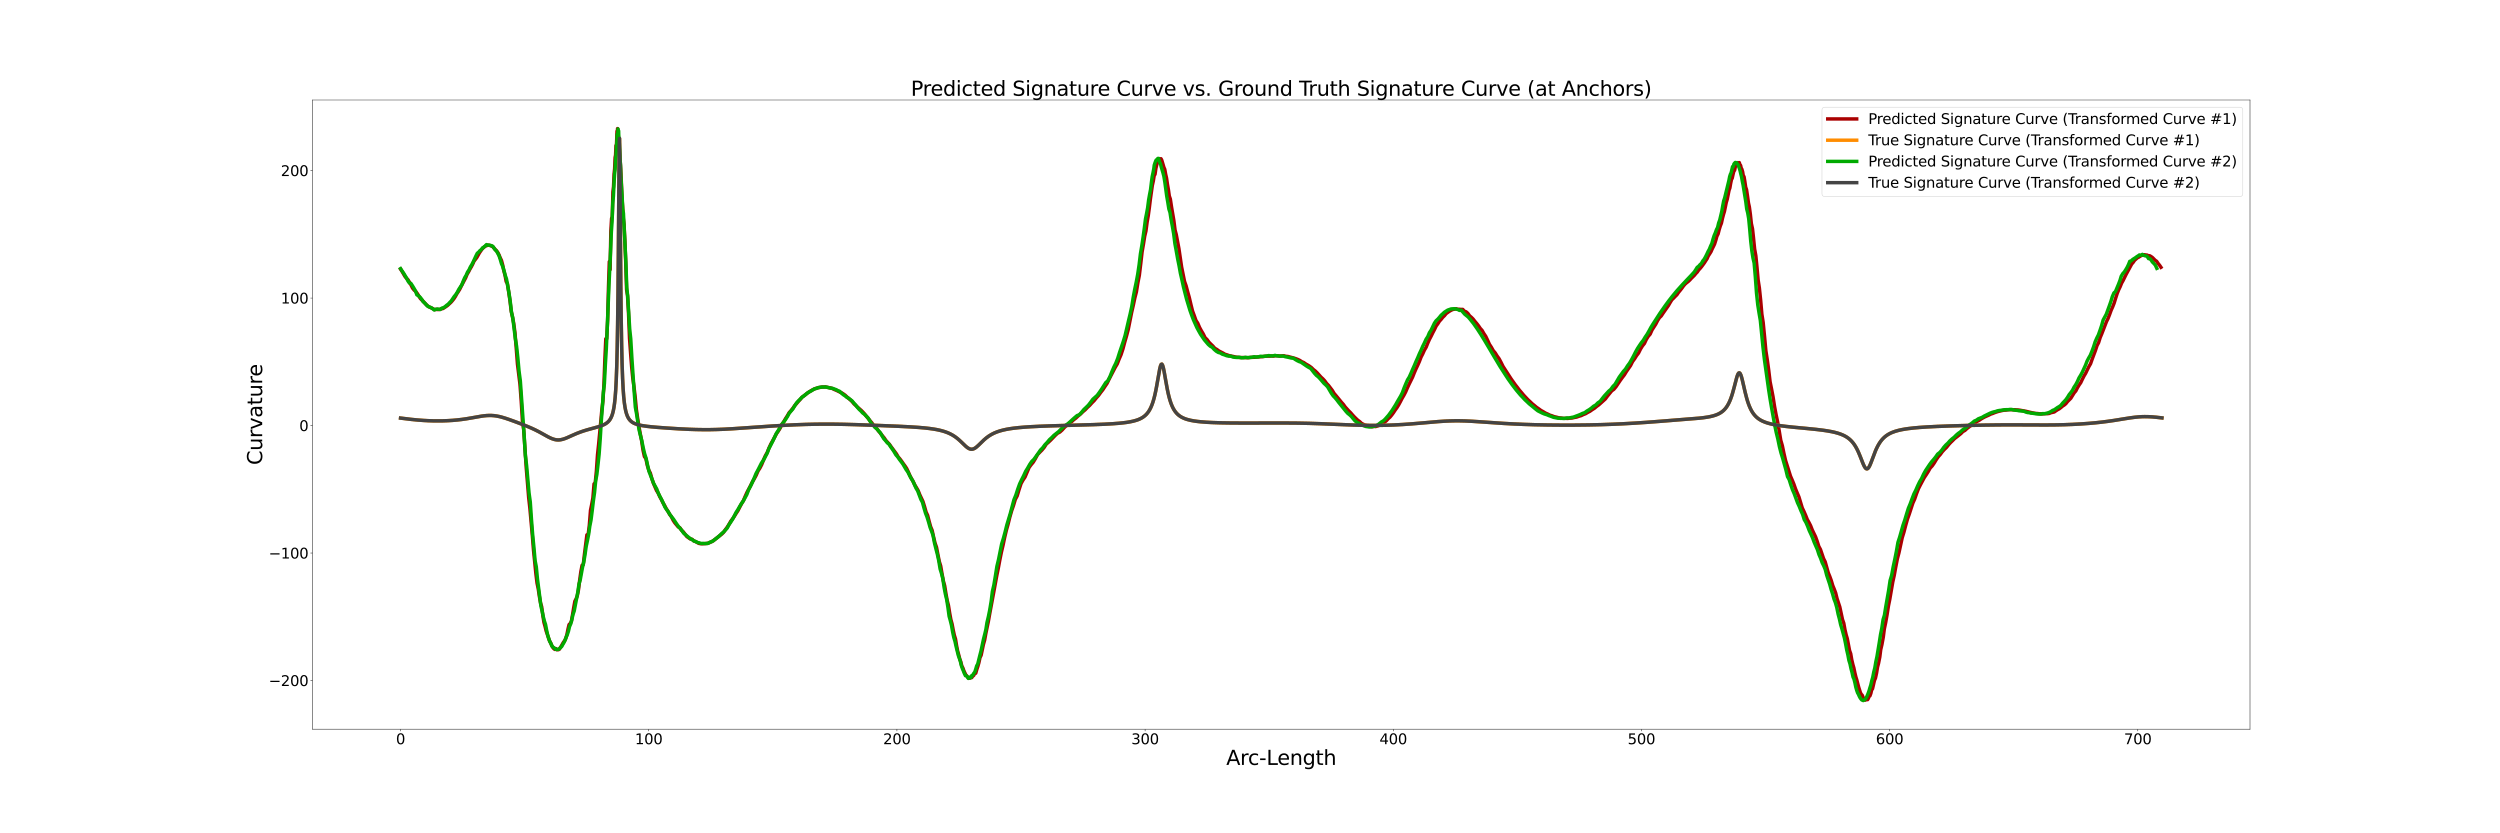 <?xml version="1.0" encoding="utf-8" standalone="no"?>
<!DOCTYPE svg PUBLIC "-//W3C//DTD SVG 1.1//EN"
  "http://www.w3.org/Graphics/SVG/1.1/DTD/svg11.dtd">
<svg xmlns:xlink="http://www.w3.org/1999/xlink" width="4320pt" height="1440pt" viewBox="0 0 4320 1440" xmlns="http://www.w3.org/2000/svg" version="1.1">
 <defs>
  <style type="text/css">*{stroke-linejoin: round; stroke-linecap: butt}</style>
 </defs>
 <g id="figure_1">
  <g id="patch_1">
   <path d="M 0 1440 
L 4320 1440 
L 4320 0 
L 0 0 
z
" style="fill: #ffffff"/>
  </g>
  <g id="axes_1">
   <g id="patch_2">
    <path d="M 540 1260 
L 3888 1260 
L 3888 172.8 
L 540 172.8 
z
" style="fill: #ffffff"/>
   </g>
   <g id="line2d_1">
    <path d="M 692.182 464.958 
L 694.748 468.919 
L 699.793 477.669 
L 702.376 480.863 
L 704.974 483.42 
L 707.662 487.89 
L 710.28 492.54 
L 712.783 497.643 
L 715.542 501.162 
L 718.285 503.599 
L 720.976 507.077 
L 726.499 515.985 
L 731.804 521.127 
L 734.553 524.325 
L 737.27 526.997 
L 740.081 529.491 
L 742.83 531.01 
L 745.598 532.199 
L 751.04 534.896 
L 754.046 534.729 
L 757.012 534.874 
L 759.964 534.768 
L 762.438 533.606 
L 765.339 533.212 
L 770.675 529.731 
L 773.336 527.85 
L 779.028 522.556 
L 781.466 519.824 
L 784.008 516.664 
L 786.876 512.285 
L 789.175 507.992 
L 791.869 503.904 
L 794.432 499.77 
L 797.033 494.434 
L 804.648 479.998 
L 807.135 473.883 
L 809.617 469.79 
L 812.019 465.048 
L 814.43 461.001 
L 816.788 456.492 
L 819.094 451.299 
L 823.901 445 
L 828.483 436.841 
L 832.464 431.082 
L 834.631 428.732 
L 836.75 426.735 
L 839.033 425.043 
L 843.25 423.693 
L 845.215 423.699 
L 849.662 425.277 
L 851.825 426.606 
L 855.818 431.13 
L 857.938 433.236 
L 860.304 436.523 
L 862.168 440.161 
L 864.25 445.284 
L 866.58 450.137 
L 868.644 457.974 
L 870.395 466.905 
L 872.713 475.805 
L 874.667 486.533 
L 876.712 489.684 
L 878.849 503.273 
L 881.19 519.128 
L 883.304 537.168 
L 885.481 547.283 
L 887.64 558.418 
L 889.832 574.792 
L 891.977 600.54 
L 894.157 629.143 
L 898.482 663.923 
L 900.648 692.919 
L 902.814 728.056 
L 904.961 742.843 
L 909.255 807.219 
L 913.527 859.603 
L 915.632 878.399 
L 919.814 924.87 
L 921.888 950.53 
L 925.99 991.312 
L 928.002 1007.667 
L 930.02 1017.208 
L 932.026 1030.452 
L 934.016 1041.836 
L 935.996 1048.372 
L 937.959 1062.855 
L 939.912 1075.451 
L 941.839 1082.326 
L 943.773 1090.415 
L 945.653 1095.623 
L 947.574 1101.663 
L 949.506 1107.289 
L 951.336 1110.489 
L 953.212 1115.003 
L 955.068 1118.453 
L 956.922 1120.76 
L 958.748 1122.202 
L 960.638 1120.858 
L 962.507 1122.778 
L 964.323 1122.77 
L 966.251 1122.16 
L 969.987 1116.34 
L 973.727 1109.695 
L 975.583 1107.37 
L 977.565 1103.427 
L 979.492 1097.162 
L 981.424 1087.347 
L 983.402 1079.044 
L 985.376 1077.519 
L 987.354 1073.635 
L 989.343 1062.276 
L 991.371 1049.998 
L 993.395 1038.873 
L 995.441 1035.034 
L 997.493 1029.846 
L 999.552 1019.471 
L 1001.634 1002.805 
L 1003.72 987.768 
L 1005.816 976.851 
L 1007.889 975.632 
L 1009.971 957.349 
L 1014.167 924.209 
L 1016.252 924.158 
L 1018.326 907.809 
L 1020.394 881.738 
L 1022.453 871.637 
L 1024.506 860.389 
L 1026.522 836.179 
L 1028.531 834.395 
L 1030.506 814.487 
L 1032.469 786.081 
L 1034.395 768.003 
L 1038.144 728.323 
L 1039.975 708.285 
L 1041.753 693.721 
L 1043.501 666.767 
L 1045.187 621.091 
L 1046.828 585.36 
L 1048.415 585.28 
L 1049.971 553.3 
L 1051.452 495.735 
L 1052.874 452.145 
L 1054.243 465.836 
L 1055.548 399.327 
L 1056.805 377.541 
L 1057.979 374.447 
L 1059.108 331.464 
L 1060.157 322.618 
L 1061.139 300.382 
L 1062.056 291.667 
L 1062.884 272.283 
L 1063.692 268.142 
L 1064.413 251.559 
L 1065.054 256.11 
L 1066.18 226.583 
L 1066.641 231.017 
L 1067.124 222.218 
L 1067.482 231.301 
L 1067.834 223.923 
L 1068.771 239.213 
L 1069.347 241.783 
L 1070.372 260.438 
L 1071.959 281.457 
L 1072.639 292.459 
L 1073.58 312.089 
L 1074.645 339.575 
L 1075.817 355.993 
L 1077.05 377.158 
L 1078.363 387.762 
L 1079.752 415.567 
L 1081.221 452.379 
L 1082.737 500.572 
L 1084.35 510.462 
L 1086.034 539.855 
L 1087.786 584.373 
L 1089.609 609.767 
L 1091.49 633.988 
L 1093.443 653.488 
L 1095.452 667.741 
L 1097.523 685.135 
L 1099.676 707.747 
L 1101.854 722.968 
L 1104.108 736.954 
L 1106.391 749.827 
L 1108.742 761.702 
L 1111.137 777.978 
L 1113.573 788.978 
L 1116.067 792.379 
L 1118.598 804.39 
L 1121.16 812.563 
L 1123.772 817.453 
L 1126.411 827.106 
L 1129.072 834.949 
L 1134.507 847.665 
L 1137.268 851.902 
L 1140.046 858.17 
L 1142.865 863.167 
L 1145.708 869.117 
L 1148.544 873.684 
L 1151.427 879.358 
L 1154.31 883.534 
L 1157.217 888.943 
L 1160.149 892.746 
L 1163.095 898.846 
L 1166.027 903.347 
L 1171.968 910.523 
L 1174.935 912.053 
L 1177.893 916.499 
L 1180.881 919.158 
L 1186.838 927.133 
L 1192.838 931.331 
L 1195.835 931.866 
L 1198.822 934.624 
L 1201.831 935.827 
L 1207.869 939.054 
L 1210.858 939.524 
L 1213.871 939.738 
L 1216.919 939.287 
L 1219.926 939.287 
L 1222.95 938.76 
L 1225.979 937.719 
L 1232.04 934.816 
L 1247.359 922.78 
L 1250.378 919.767 
L 1253.469 915.22 
L 1256.567 911.078 
L 1259.639 906.315 
L 1262.763 900.65 
L 1265.816 896.728 
L 1268.937 892.115 
L 1272.045 887.065 
L 1275.212 882.292 
L 1278.303 876.172 
L 1281.455 870.273 
L 1284.596 865.125 
L 1287.73 857.612 
L 1290.862 850.653 
L 1294.018 844.862 
L 1297.188 838.797 
L 1300.388 832.268 
L 1303.508 827.091 
L 1306.649 821.259 
L 1309.812 813.873 
L 1312.992 809.02 
L 1316.12 802.958 
L 1319.305 795.021 
L 1322.618 787.4 
L 1325.673 782.138 
L 1328.857 774.151 
L 1332.089 767.113 
L 1335.275 761.528 
L 1341.54 749.699 
L 1344.753 745.072 
L 1347.891 740.05 
L 1351.074 733.528 
L 1354.289 728.862 
L 1357.332 723.536 
L 1360.534 718.59 
L 1363.725 713.004 
L 1366.994 709.406 
L 1370.077 705.502 
L 1373.301 700.855 
L 1376.419 697.358 
L 1379.579 693.542 
L 1382.637 690.323 
L 1385.851 686.446 
L 1388.992 684.19 
L 1392.183 681.718 
L 1395.252 679.183 
L 1401.499 675.094 
L 1407.792 671.812 
L 1414.127 669.863 
L 1417.179 669.405 
L 1420.253 668.769 
L 1423.341 668.767 
L 1426.442 668.62 
L 1435.688 670.479 
L 1438.879 671.601 
L 1441.866 673.109 
L 1444.93 674.349 
L 1448.036 675.802 
L 1451.145 677.423 
L 1454.214 678.754 
L 1457.333 680.712 
L 1460.407 682.91 
L 1463.507 685.885 
L 1469.748 691.245 
L 1472.755 694.226 
L 1475.837 697.976 
L 1478.803 700.642 
L 1481.942 703.664 
L 1488.121 709.106 
L 1491.121 712.08 
L 1494.218 715.619 
L 1497.357 719.611 
L 1500.428 723.25 
L 1503.389 727.019 
L 1506.446 730.491 
L 1509.471 734.969 
L 1512.589 737.918 
L 1515.567 741.29 
L 1518.64 745.43 
L 1521.672 748.931 
L 1524.72 752.93 
L 1527.741 756.499 
L 1530.968 761.31 
L 1537.044 767.926 
L 1540.061 772.256 
L 1548.949 784.242 
L 1551.97 789.481 
L 1554.933 792.904 
L 1557.795 796.683 
L 1560.723 800.966 
L 1563.888 805.289 
L 1566.749 809.63 
L 1569.675 815.779 
L 1572.547 822.465 
L 1578.231 832.655 
L 1580.988 838.423 
L 1583.795 842.992 
L 1586.564 847.834 
L 1589.312 854.754 
L 1594.858 866.535 
L 1597.619 875.4 
L 1600.255 884.854 
L 1602.908 890.516 
L 1605.513 900.715 
L 1608.095 910.087 
L 1610.705 916.375 
L 1613.257 928.044 
L 1615.797 938.651 
L 1618.273 945.639 
L 1620.736 958.567 
L 1623.091 970.24 
L 1625.495 977.911 
L 1627.834 991.608 
L 1630.108 1003.838 
L 1632.365 1012.041 
L 1634.591 1025.828 
L 1636.781 1037.841 
L 1638.907 1046.154 
L 1641.032 1059.384 
L 1643.066 1070.5 
L 1645.163 1078.178 
L 1647.124 1088.576 
L 1649.1 1097.724 
L 1651.112 1104.259 
L 1652.94 1115.541 
L 1654.767 1124.772 
L 1656.711 1131.736 
L 1658.472 1138.801 
L 1660.26 1143.689 
L 1662.022 1150.788 
L 1663.866 1154.277 
L 1665.581 1159.188 
L 1669.124 1166.647 
L 1670.768 1168.148 
L 1672.453 1170.613 
L 1674.192 1170.771 
L 1675.881 1172.028 
L 1677.481 1170.876 
L 1679.17 1170.914 
L 1680.836 1168.429 
L 1682.589 1167.226 
L 1684.271 1163.366 
L 1686.064 1163.309 
L 1687.824 1157.115 
L 1689.648 1151.664 
L 1691.516 1145.145 
L 1693.425 1136.26 
L 1695.376 1132.323 
L 1699.333 1113.542 
L 1701.401 1106.245 
L 1703.501 1094.71 
L 1707.906 1073.591 
L 1710.179 1060.751 
L 1717.336 1022.438 
L 1722.399 994.772 
L 1725.008 981.999 
L 1727.688 967.605 
L 1730.426 954.102 
L 1733.216 942.316 
L 1736.065 928.612 
L 1738.982 916.25 
L 1741.944 905.797 
L 1744.987 893.5 
L 1748.075 882.741 
L 1751.213 873.714 
L 1754.413 863.057 
L 1757.669 856.922 
L 1760.976 845.885 
L 1764.342 835.656 
L 1767.732 829.566 
L 1771.19 824.427 
L 1778.222 807.865 
L 1781.797 802.982 
L 1785.439 798.631 
L 1789.1 792.568 
L 1792.812 785.614 
L 1796.543 781.66 
L 1800.328 777.874 
L 1804.149 773.321 
L 1807.951 767.359 
L 1811.813 764.06 
L 1815.682 760.413 
L 1823.537 752.233 
L 1827.494 748.58 
L 1831.454 746.575 
L 1835.421 742.986 
L 1839.354 738.563 
L 1843.329 734.822 
L 1847.331 731.384 
L 1851.28 729.097 
L 1855.246 725.401 
L 1859.262 722.312 
L 1863.266 718.542 
L 1867.21 715.371 
L 1871.14 711.466 
L 1875.119 708.147 
L 1879.025 704.04 
L 1882.907 700.5 
L 1886.788 696.121 
L 1890.666 692.279 
L 1894.464 687.55 
L 1898.264 683.313 
L 1901.997 678.146 
L 1905.725 673.408 
L 1909.416 667.708 
L 1913.061 662.348 
L 1916.646 654.894 
L 1927.124 634.647 
L 1930.532 628.923 
L 1933.866 620.456 
L 1937.138 612.93 
L 1940.39 603.02 
L 1943.505 591.317 
L 1946.608 580.571 
L 1949.619 569.18 
L 1955.471 539.82 
L 1958.281 527.674 
L 1961.011 514.767 
L 1963.665 504.509 
L 1966.261 488.593 
L 1968.763 475.744 
L 1971.211 455.56 
L 1973.532 435.195 
L 1975.858 421.95 
L 1978.041 408.108 
L 1980.167 399.207 
L 1982.202 383.922 
L 1984.186 372.677 
L 1986.01 359.305 
L 1987.897 343.867 
L 1991.237 320.274 
L 1992.915 312.862 
L 1994.372 303.645 
L 1995.894 301.161 
L 1997.335 291.203 
L 1998.642 285.504 
L 1999.97 281.579 
L 2001.259 277.252 
L 2002.407 278.34 
L 2003.648 274.129 
L 2004.936 276.109 
L 2006.261 274.314 
L 2007.522 276.769 
L 2009.878 284.718 
L 2011.242 289.3 
L 2012.703 292.55 
L 2014.232 301.036 
L 2015.797 307.867 
L 2017.396 318.803 
L 2019.097 328.317 
L 2020.552 338.794 
L 2022.337 343.881 
L 2024.393 357.524 
L 2028.413 381.143 
L 2030.502 397.537 
L 2032.542 405.152 
L 2037.138 429.503 
L 2041.848 461.487 
L 2046.873 486.285 
L 2049.528 493.774 
L 2052.308 504.268 
L 2054.996 513.783 
L 2057.834 525.884 
L 2060.738 537.536 
L 2063.657 545.389 
L 2066.606 553.729 
L 2069.714 558.489 
L 2072.804 565.791 
L 2075.932 571.566 
L 2079.165 576.974 
L 2082.384 583.535 
L 2085.681 586.674 
L 2088.995 591.259 
L 2092.394 594.711 
L 2095.796 597.967 
L 2099.205 601.903 
L 2102.679 603.832 
L 2106.232 606.49 
L 2113.311 610.086 
L 2116.851 612.215 
L 2120.491 613.262 
L 2124.091 614.585 
L 2131.374 616.062 
L 2135.027 616.992 
L 2142.303 617.844 
L 2149.697 617.805 
L 2153.357 618.072 
L 2157.054 618.095 
L 2160.731 617.622 
L 2168.042 617.313 
L 2178.946 616.423 
L 2182.637 616.123 
L 2186.217 615.593 
L 2189.802 615.387 
L 2193.477 615.409 
L 2197.021 615.07 
L 2200.638 615.33 
L 2204.22 614.72 
L 2207.819 614.772 
L 2211.357 615.262 
L 2218.418 614.751 
L 2221.904 615.655 
L 2225.414 615.968 
L 2235.815 618.753 
L 2239.211 619.847 
L 2242.676 621.184 
L 2246.043 622.783 
L 2249.532 625.055 
L 2252.949 626.54 
L 2256.266 628.917 
L 2259.584 630.791 
L 2262.882 632.809 
L 2266.236 635.274 
L 2269.58 638.609 
L 2272.831 641.13 
L 2276.138 644.353 
L 2282.721 651.708 
L 2285.995 654.69 
L 2289.178 658.156 
L 2292.44 662.7 
L 2295.706 666.071 
L 2302.19 674.563 
L 2305.326 679.863 
L 2308.538 683.567 
L 2318.095 695.218 
L 2321.348 698.843 
L 2324.436 703.167 
L 2330.758 710.145 
L 2333.906 713.269 
L 2337.074 716.942 
L 2340.181 720.315 
L 2343.353 723.44 
L 2346.411 726.296 
L 2349.643 728.604 
L 2352.738 731.61 
L 2358.97 734.704 
L 2362.016 735.435 
L 2365.103 736.648 
L 2368.126 736.921 
L 2371.175 737.457 
L 2374.252 736.893 
L 2377.306 737.054 
L 2383.411 735.076 
L 2386.478 733.085 
L 2389.579 731.827 
L 2395.669 726.962 
L 2398.698 723.576 
L 2401.808 720.863 
L 2404.875 717.192 
L 2407.863 713.152 
L 2410.923 708.491 
L 2413.922 704.384 
L 2416.907 699.531 
L 2419.876 694.063 
L 2422.806 688.357 
L 2425.929 683.056 
L 2428.935 677.271 
L 2431.803 670.629 
L 2434.745 664.242 
L 2440.892 651.773 
L 2443.825 644.382 
L 2446.662 637.787 
L 2449.721 631.308 
L 2452.607 624.896 
L 2455.463 617.318 
L 2458.408 611.605 
L 2461.311 605.145 
L 2464.344 599.979 
L 2467.133 592.976 
L 2470.045 586.465 
L 2473.053 580.764 
L 2475.977 574.779 
L 2478.789 569.425 
L 2481.664 563.339 
L 2484.575 559.398 
L 2487.427 554.923 
L 2490.271 551.864 
L 2493.123 548.263 
L 2495.979 545.531 
L 2498.867 541.906 
L 2504.546 537.824 
L 2507.443 536.165 
L 2510.249 534.854 
L 2513.137 534.29 
L 2516.029 533.449 
L 2518.854 534.512 
L 2521.839 534.383 
L 2524.715 534.683 
L 2527.643 534.666 
L 2530.604 537.848 
L 2533.489 538.857 
L 2536.417 541.468 
L 2539.501 545.756 
L 2542.51 548.293 
L 2545.51 551.289 
L 2548.556 555.28 
L 2551.665 558.894 
L 2554.76 562.857 
L 2557.924 567.521 
L 2561.021 570.926 
L 2564.164 576.473 
L 2567.332 581.145 
L 2570.574 587.937 
L 2573.771 594.991 
L 2577.072 600.041 
L 2580.341 605.876 
L 2583.7 609.794 
L 2587.059 615.278 
L 2590.437 619.884 
L 2593.83 626.28 
L 2597.24 633.161 
L 2611.213 654.753 
L 2618.329 664.791 
L 2621.966 669.408 
L 2625.537 674.176 
L 2629.209 678.421 
L 2632.855 682.83 
L 2640.263 690.697 
L 2643.975 694.124 
L 2647.717 697.738 
L 2651.455 700.735 
L 2655.224 703.932 
L 2658.992 706.492 
L 2662.793 709.265 
L 2666.625 711.385 
L 2670.409 713.733 
L 2674.238 715.412 
L 2678.056 717.333 
L 2681.933 718.571 
L 2685.766 720.067 
L 2689.636 720.863 
L 2693.461 721.934 
L 2697.338 722.289 
L 2701.239 722.935 
L 2705.079 722.848 
L 2708.933 723.068 
L 2712.817 722.538 
L 2716.682 722.33 
L 2720.554 721.356 
L 2724.397 720.72 
L 2728.28 719.3 
L 2732.118 718.233 
L 2735.966 716.367 
L 2739.857 714.869 
L 2743.702 712.558 
L 2747.484 710.629 
L 2751.306 707.876 
L 2755.115 705.52 
L 2758.907 702.332 
L 2762.724 699.553 
L 2774.01 689.424 
L 2777.699 684.387 
L 2785.106 675.303 
L 2788.79 672.69 
L 2792.473 668.221 
L 2799.696 657.438 
L 2803.302 652.434 
L 2806.875 647.816 
L 2810.438 641.978 
L 2817.524 631.783 
L 2821.023 624.82 
L 2824.488 620.1 
L 2827.936 614.547 
L 2831.379 610.052 
L 2834.763 603.253 
L 2838.152 597.751 
L 2841.517 593.574 
L 2844.844 586.481 
L 2848.157 581.185 
L 2851.437 577.431 
L 2854.689 570.165 
L 2861.156 560.128 
L 2864.328 553.924 
L 2867.49 548.98 
L 2870.642 545.926 
L 2873.749 541.196 
L 2882.939 528.064 
L 2885.948 522.868 
L 2888.881 518.098 
L 2891.874 515.213 
L 2894.812 512.113 
L 2897.678 509.335 
L 2900.561 505.1 
L 2903.438 501.613 
L 2906.254 498.014 
L 2909.046 494.079 
L 2911.812 490.877 
L 2914.549 488.49 
L 2917.269 486.409 
L 2919.929 483.879 
L 2922.61 480.941 
L 2927.873 475.748 
L 2930.366 472.666 
L 2932.908 470.06 
L 2935.325 466.476 
L 2937.798 463.828 
L 2940.356 460.732 
L 2945.162 454.191 
L 2947.507 450.475 
L 2949.796 447.082 
L 2951.923 442.193 
L 2954.16 438.846 
L 2956.524 435.042 
L 2958.695 430.062 
L 2960.839 425.829 
L 2962.792 421.705 
L 2965.023 414.775 
L 2966.703 408.491 
L 2968.862 404.219 
L 2970.77 396.737 
L 2972.73 390.39 
L 2974.606 385.646 
L 2976.408 377.428 
L 2978.215 370.529 
L 2979.809 365.351 
L 2983.034 349.601 
L 2984.624 344.41 
L 2987.747 328.943 
L 2989.227 324.741 
L 2990.483 317.335 
L 2991.94 310.413 
L 2993.267 307.911 
L 2994.779 300.95 
L 2996.077 295.811 
L 2997.382 294.325 
L 2998.433 289.013 
L 2999.453 286.268 
L 3000.805 284.906 
L 3002.017 282.226 
L 3003.005 281.002 
L 3004.148 284.027 
L 3005.523 280.994 
L 3006.496 284.274 
L 3007.762 285.793 
L 3008.718 290.27 
L 3009.977 292.418 
L 3011.281 296.946 
L 3012.274 303.034 
L 3013.734 305.499 
L 3015.034 313.301 
L 3016.506 323.292 
L 3018.001 327.648 
L 3019.568 337.888 
L 3021.396 350.933 
L 3022.879 357.575 
L 3024.598 370.19 
L 3026.335 386.235 
L 3028.353 395.527 
L 3030.05 411.021 
L 3031.979 430.206 
L 3034.11 442.111 
L 3036.009 461.144 
L 3038.046 483.69 
L 3040.172 497.49 
L 3042.4 518.726 
L 3044.492 542.881 
L 3046.763 557.218 
L 3049.148 581.567 
L 3051.41 606.14 
L 3053.816 621.48 
L 3056.261 639.235 
L 3058.734 659.813 
L 3061.261 672.301 
L 3063.849 685.882 
L 3066.439 702.401 
L 3069.053 716.436 
L 3071.732 728.951 
L 3074.426 744.311 
L 3077.132 760.678 
L 3079.879 770.14 
L 3082.683 783.648 
L 3085.471 795.77 
L 3094.011 822.892 
L 3096.896 829.484 
L 3099.756 836.404 
L 3102.701 844.813 
L 3105.6 851.885 
L 3108.495 858.561 
L 3114.275 877.612 
L 3117.273 883.906 
L 3120.164 890.553 
L 3122.974 897.66 
L 3125.927 902.887 
L 3128.702 908.366 
L 3131.568 915.666 
L 3137.276 927.546 
L 3140.12 935.428 
L 3142.892 944.171 
L 3145.717 949.374 
L 3151.131 965.237 
L 3153.88 970.65 
L 3159.151 989.476 
L 3161.803 995.964 
L 3164.423 1003.139 
L 3166.999 1011.825 
L 3169.471 1017.791 
L 3171.995 1024.503 
L 3174.403 1034.25 
L 3179.18 1048.839 
L 3183.816 1070.433 
L 3186.067 1076.875 
L 3188.064 1088.018 
L 3190.249 1097.331 
L 3192.121 1103.58 
L 3195.969 1123.827 
L 3198.043 1129.713 
L 3199.787 1139.902 
L 3201.795 1148.456 
L 3203.421 1154.022 
L 3205.153 1162.346 
L 3206.912 1169.666 
L 3208.554 1174.953 
L 3211.802 1187.446 
L 3214.862 1197.144 
L 3216.595 1200.175 
L 3217.821 1201.12 
L 3219.412 1205.007 
L 3220.791 1206.86 
L 3222.155 1208.331 
L 3223.224 1209.834 
L 3224.745 1209.16 
L 3226.118 1208.29 
L 3227.184 1209.012 
L 3228.59 1206.703 
L 3229.756 1203.213 
L 3231.204 1202.56 
L 3232.873 1198.107 
L 3234.136 1192.41 
L 3235.689 1190.333 
L 3239.071 1175.737 
L 3240.779 1171.835 
L 3242.72 1162.93 
L 3244.413 1152.678 
L 3246.111 1146.194 
L 3248.28 1135.294 
L 3249.864 1122.762 
L 3251.961 1113.721 
L 3254.275 1101.148 
L 3256.115 1086.787 
L 3258.347 1076.204 
L 3260.852 1062.167 
L 3263.253 1046.847 
L 3265.53 1035.688 
L 3270.71 1005.581 
L 3273.197 994.453 
L 3275.825 979.996 
L 3278.632 965.673 
L 3281.402 955.106 
L 3287.028 929.185 
L 3289.987 919.604 
L 3292.925 908.213 
L 3296.074 897.109 
L 3299.079 888.713 
L 3305.327 869.525 
L 3308.565 862.305 
L 3311.794 852.949 
L 3315.062 844.479 
L 3318.412 837.882 
L 3325.123 825.297 
L 3328.486 820.289 
L 3331.919 814.871 
L 3335.306 808.853 
L 3338.762 805.184 
L 3342.277 800.152 
L 3345.755 794.329 
L 3349.352 789.156 
L 3352.808 785.311 
L 3356.311 780.473 
L 3359.937 776.527 
L 3363.498 773.124 
L 3367.192 768.428 
L 3370.673 764.596 
L 3374.288 761.123 
L 3377.67 757.661 
L 3381.289 754.913 
L 3388.37 749.272 
L 3391.781 745.767 
L 3395.498 743.68 
L 3398.947 740.419 
L 3405.905 735.105 
L 3412.854 730.748 
L 3416.424 728.085 
L 3419.727 726.461 
L 3423.157 724.074 
L 3426.552 722.07 
L 3430.088 720.205 
L 3436.711 717.27 
L 3440.038 715.546 
L 3443.349 714.458 
L 3446.597 713.096 
L 3449.879 711.955 
L 3453.337 710.873 
L 3459.657 709.413 
L 3462.941 708.8 
L 3466.066 708.693 
L 3469.211 708.142 
L 3472.347 707.93 
L 3475.478 707.853 
L 3478.609 708.137 
L 3481.849 708.058 
L 3484.739 708.348 
L 3487.904 708.487 
L 3490.951 708.924 
L 3497.133 710.066 
L 3500.1 710.561 
L 3511.999 713.417 
L 3518.037 714.41 
L 3520.846 714.573 
L 3523.814 714.984 
L 3526.658 715.017 
L 3529.55 715.259 
L 3532.512 714.895 
L 3538.201 714.817 
L 3541.14 714.403 
L 3544.042 713.168 
L 3549.763 711.875 
L 3552.673 709.761 
L 3555.578 707.917 
L 3558.375 706.418 
L 3561.237 704.215 
L 3564.149 701.7 
L 3566.949 699.93 
L 3569.78 697.547 
L 3572.685 693.881 
L 3578.344 688.23 
L 3584.089 678.944 
L 3586.98 675.55 
L 3589.718 670.215 
L 3592.673 665.323 
L 3595.488 661.289 
L 3598.369 655.204 
L 3601.201 649.637 
L 3604.01 644.99 
L 3606.858 639.004 
L 3609.676 633.379 
L 3612.476 628.55 
L 3615.268 620.604 
L 3620.856 605.742 
L 3623.624 597.299 
L 3626.366 592.093 
L 3629.112 583.299 
L 3631.849 576.799 
L 3639.969 555.799 
L 3642.66 550.421 
L 3645.326 543.645 
L 3648 536.273 
L 3650.653 530.34 
L 3653.258 523.717 
L 3655.871 515.212 
L 3658.494 507.13 
L 3661.084 500.758 
L 3663.644 495.414 
L 3666.142 489.252 
L 3668.694 484.747 
L 3673.769 474.376 
L 3683.556 456.248 
L 3686.126 453.314 
L 3688.45 449.854 
L 3693.365 445.476 
L 3695.948 444.229 
L 3698.188 442.734 
L 3700.547 441.394 
L 3703.115 440.923 
L 3705.526 440.096 
L 3707.986 440.622 
L 3710.037 440.747 
L 3712.517 441.946 
L 3714.733 441.947 
L 3717.38 443.553 
L 3719.63 445.219 
L 3724.185 449.847 
L 3726.661 451.457 
L 3729.04 455.021 
L 3731.911 458.561 
L 3734.162 461.915 
L 3734.162 461.915 
" clip-path="url(#p33ea174713)" style="fill: none; stroke: #aa0000; stroke-width: 6; stroke-linecap: square"/>
   </g>
   <g id="line2d_2">
    <path d="M 692.182 722.45 
L 710.539 724.68 
L 721.345 725.751 
L 732.338 726.568 
L 740.67 726.991 
L 749.04 727.242 
L 757.412 727.315 
L 765.748 727.203 
L 774.009 726.9 
L 782.159 726.399 
L 790.164 725.694 
L 797.997 724.789 
L 805.638 723.7 
L 815.509 722.034 
L 831.93 719.152 
L 836.446 718.541 
L 840.899 718.114 
L 845.3 717.914 
L 849.657 717.971 
L 853.984 718.299 
L 858.289 718.897 
L 862.584 719.743 
L 866.875 720.807 
L 873.32 722.722 
L 879.788 724.9 
L 890.619 728.824 
L 903.636 733.751 
L 912.242 737.202 
L 918.611 739.947 
L 924.877 742.874 
L 931.019 745.998 
L 938.995 750.383 
L 946.73 754.672 
L 950.518 756.573 
L 954.265 758.169 
L 957.981 759.356 
L 959.831 759.768 
L 961.679 760.049 
L 963.526 760.194 
L 965.374 760.203 
L 967.224 760.077 
L 969.079 759.822 
L 972.808 758.959 
L 976.574 757.703 
L 980.386 756.163 
L 988.176 752.664 
L 996.199 749.162 
L 1002.353 746.764 
L 1008.59 744.615 
L 1014.865 742.699 
L 1025.246 739.848 
L 1033.299 737.607 
L 1037.181 736.379 
L 1040.935 734.988 
L 1044.541 733.328 
L 1046.28 732.352 
L 1047.975 731.245 
L 1049.621 729.973 
L 1051.216 728.494 
L 1052.759 726.753 
L 1054.246 724.68 
L 1055.676 722.181 
L 1057.046 719.132 
L 1058.355 715.368 
L 1059.601 710.664 
L 1060.783 704.711 
L 1061.899 697.083 
L 1062.949 687.187 
L 1063.932 674.195 
L 1064.849 656.96 
L 1065.699 633.913 
L 1066.485 603.001 
L 1067.209 561.788 
L 1067.875 508.008 
L 1068.487 441.119 
L 1069.585 293.122 
L 1070.092 244.916 
L 1070.591 239.265 
L 1071.096 278.759 
L 1072.795 494.822 
L 1073.46 552.064 
L 1074.186 596.171 
L 1074.979 629.242 
L 1075.842 653.809 
L 1076.778 672.076 
L 1077.788 685.75 
L 1078.873 696.087 
L 1080.034 703.99 
L 1081.272 710.104 
L 1082.585 714.891 
L 1083.973 718.683 
L 1085.436 721.72 
L 1086.972 724.181 
L 1088.581 726.194 
L 1090.261 727.859 
L 1092.011 729.249 
L 1093.829 730.421 
L 1095.713 731.418 
L 1097.662 732.274 
L 1101.748 733.664 
L 1106.069 734.744 
L 1110.61 735.613 
L 1117.796 736.655 
L 1125.379 737.502 
L 1136.005 738.458 
L 1152.784 739.702 
L 1173.173 740.974 
L 1191.021 741.85 
L 1203.018 742.252 
L 1215.068 742.454 
L 1227.167 742.423 
L 1239.325 742.151 
L 1251.554 741.658 
L 1266.961 740.794 
L 1288.775 739.311 
L 1333.048 736.253 
L 1355.264 734.95 
L 1374.216 734.038 
L 1393.034 733.364 
L 1408.601 733.013 
L 1424.072 732.867 
L 1439.466 732.921 
L 1457.871 733.217 
L 1479.291 733.801 
L 1512.863 734.989 
L 1552.059 736.579 
L 1572.584 737.611 
L 1586.803 738.545 
L 1597.825 739.497 
L 1605.843 740.389 
L 1613.619 741.491 
L 1618.657 742.375 
L 1623.569 743.407 
L 1628.35 744.616 
L 1632.993 746.035 
L 1637.496 747.699 
L 1641.854 749.646 
L 1646.068 751.908 
L 1650.139 754.511 
L 1654.07 757.455 
L 1657.867 760.705 
L 1661.542 764.165 
L 1668.582 770.948 
L 1670.291 772.409 
L 1671.986 773.692 
L 1673.669 774.754 
L 1675.345 775.556 
L 1677.017 776.067 
L 1678.689 776.264 
L 1680.364 776.138 
L 1682.048 775.69 
L 1683.743 774.935 
L 1685.453 773.898 
L 1687.184 772.614 
L 1690.719 769.476 
L 1700.153 760.302 
L 1704.227 756.807 
L 1708.502 753.64 
L 1712.992 750.85 
L 1717.706 748.439 
L 1722.652 746.383 
L 1727.835 744.642 
L 1733.256 743.173 
L 1738.914 741.936 
L 1744.806 740.893 
L 1750.927 740.011 
L 1760.522 738.929 
L 1770.584 738.072 
L 1781.076 737.382 
L 1795.652 736.649 
L 1814.641 735.931 
L 1846.135 735.017 
L 1889.566 733.769 
L 1908.502 733.013 
L 1922.968 732.208 
L 1933.313 731.413 
L 1939.932 730.753 
L 1946.309 729.95 
L 1952.427 728.962 
L 1958.271 727.728 
L 1963.827 726.166 
L 1966.493 725.228 
L 1969.083 724.162 
L 1971.596 722.947 
L 1974.03 721.557 
L 1976.386 719.963 
L 1978.662 718.128 
L 1980.859 716.014 
L 1982.976 713.571 
L 1985.013 710.747 
L 1986.973 707.48 
L 1988.854 703.706 
L 1990.659 699.357 
L 1992.391 694.371 
L 1994.05 688.699 
L 1995.641 682.321 
L 1997.168 675.266 
L 1998.634 667.64 
L 2004.013 637.484 
L 2005.274 632.508 
L 2006.518 629.643 
L 2007.756 629.206 
L 2008.996 631.24 
L 2010.248 635.5 
L 2011.522 641.519 
L 2014.168 656.517 
L 2016.993 672.061 
L 2018.487 679.191 
L 2020.041 685.68 
L 2021.661 691.478 
L 2023.347 696.593 
L 2025.103 701.064 
L 2026.931 704.949 
L 2028.832 708.315 
L 2030.806 711.224 
L 2032.854 713.739 
L 2034.977 715.913 
L 2037.173 717.795 
L 2039.443 719.427 
L 2041.786 720.846 
L 2044.201 722.081 
L 2046.686 723.16 
L 2049.241 724.104 
L 2051.864 724.932 
L 2057.307 726.302 
L 2063.001 727.37 
L 2068.931 728.21 
L 2075.079 728.872 
L 2084.67 729.618 
L 2094.651 730.144 
L 2108.45 730.605 
L 2126.281 730.918 
L 2148.17 731.049 
L 2181.179 730.991 
L 2220.607 730.944 
L 2241.408 731.121 
L 2261.684 731.523 
L 2281.478 732.149 
L 2310.422 733.348 
L 2338.688 734.473 
L 2354.172 734.895 
L 2369.531 735.091 
L 2384.775 735.022 
L 2396.89 734.765 
L 2408.93 734.326 
L 2423.863 733.535 
L 2438.654 732.504 
L 2456.201 731.032 
L 2485.021 728.525 
L 2496.477 727.765 
L 2505.086 727.377 
L 2513.738 727.181 
L 2522.463 727.19 
L 2531.293 727.4 
L 2543.281 727.95 
L 2558.701 728.941 
L 2598.152 731.632 
L 2615.663 732.577 
L 2633.748 733.345 
L 2652.32 733.929 
L 2675.093 734.394 
L 2698.195 734.609 
L 2721.403 734.578 
L 2744.504 734.297 
L 2767.295 733.764 
L 2785.92 733.125 
L 2804.115 732.315 
L 2825.274 731.135 
L 2845.606 729.774 
L 2871.335 727.817 
L 2936.199 722.6 
L 2943.594 721.761 
L 2950.702 720.717 
L 2955.272 719.853 
L 2959.698 718.802 
L 2963.973 717.51 
L 2968.09 715.903 
L 2970.088 714.954 
L 2972.044 713.891 
L 2973.957 712.698 
L 2975.826 711.357 
L 2977.652 709.85 
L 2979.434 708.156 
L 2981.171 706.251 
L 2982.864 704.112 
L 2984.511 701.711 
L 2986.114 699.024 
L 2987.672 696.026 
L 2989.187 692.696 
L 2990.659 689.022 
L 2992.089 684.999 
L 2993.48 680.645 
L 2996.147 671.125 
L 3001.109 652.181 
L 3002.292 648.608 
L 3003.462 645.976 
L 3004.624 644.487 
L 3005.782 644.279 
L 3006.943 645.397 
L 3008.111 647.786 
L 3009.292 651.303 
L 3010.491 655.735 
L 3012.966 666.337 
L 3015.571 677.676 
L 3018.336 688.361 
L 3019.786 693.213 
L 3021.285 697.68 
L 3022.834 701.752 
L 3024.434 705.437 
L 3026.088 708.754 
L 3027.796 711.728 
L 3029.558 714.388 
L 3031.375 716.765 
L 3033.247 718.888 
L 3035.175 720.785 
L 3037.156 722.481 
L 3039.192 724 
L 3041.281 725.362 
L 3043.423 726.588 
L 3045.616 727.693 
L 3050.152 729.597 
L 3054.879 731.171 
L 3059.784 732.491 
L 3064.853 733.612 
L 3070.073 734.58 
L 3078.149 735.818 
L 3086.47 736.872 
L 3097.846 738.096 
L 3121.037 740.292 
L 3138.271 742.019 
L 3149.44 743.363 
L 3157.563 744.553 
L 3165.417 745.98 
L 3170.481 747.111 
L 3175.394 748.431 
L 3180.146 749.992 
L 3184.726 751.856 
L 3186.949 752.926 
L 3189.127 754.104 
L 3191.258 755.402 
L 3193.342 756.835 
L 3195.378 758.417 
L 3197.366 760.164 
L 3199.306 762.095 
L 3201.198 764.225 
L 3203.042 766.57 
L 3204.839 769.144 
L 3206.589 771.957 
L 3208.294 775.012 
L 3209.955 778.304 
L 3211.573 781.814 
L 3214.691 789.323 
L 3219.115 800.578 
L 3220.537 803.825 
L 3221.939 806.561 
L 3223.328 808.627 
L 3224.707 809.891 
L 3226.083 810.262 
L 3227.462 809.7 
L 3228.848 808.23 
L 3230.249 805.932 
L 3231.669 802.934 
L 3233.114 799.391 
L 3240.879 778.972 
L 3242.568 775.163 
L 3244.311 771.598 
L 3246.109 768.299 
L 3247.965 765.272 
L 3249.88 762.513 
L 3251.856 760.012 
L 3253.894 757.751 
L 3255.994 755.713 
L 3258.157 753.879 
L 3260.383 752.23 
L 3262.672 750.746 
L 3265.025 749.412 
L 3267.439 748.211 
L 3269.916 747.129 
L 3275.052 745.269 
L 3280.425 743.746 
L 3286.022 742.488 
L 3291.834 741.44 
L 3297.844 740.561 
L 3307.2 739.484 
L 3316.915 738.627 
L 3330.323 737.726 
L 3347.616 736.861 
L 3368.788 736.066 
L 3397.051 735.256 
L 3428.039 734.594 
L 3454.401 734.241 
L 3479.563 734.147 
L 3509.61 734.3 
L 3535.786 734.381 
L 3553.003 734.22 
L 3567.279 733.889 
L 3581.506 733.352 
L 3595.669 732.591 
L 3609.726 731.587 
L 3620.853 730.592 
L 3631.838 729.413 
L 3642.646 728.044 
L 3653.251 726.502 
L 3671.295 723.583 
L 3681.334 722.02 
L 3688.764 721.047 
L 3696.136 720.343 
L 3701.034 720.057 
L 3705.93 719.934 
L 3710.835 719.975 
L 3718.23 720.326 
L 3725.699 720.969 
L 3735.818 722.13 
L 3735.818 722.13 
" clip-path="url(#p33ea174713)" style="fill: none; stroke: #ff8c00; stroke-width: 6; stroke-linecap: square"/>
   </g>
   <g id="line2d_3">
    <path d="M 692.182 464.259 
L 694.647 468.11 
L 697.407 472.001 
L 702.376 480.276 
L 704.873 485.416 
L 707.344 488.991 
L 710.011 489.681 
L 712.65 493.694 
L 715.231 497.932 
L 718.023 502.865 
L 720.258 509.397 
L 723.232 511.129 
L 726.296 513.992 
L 729.06 517.633 
L 731.02 521.137 
L 734.484 524.186 
L 736.842 527.006 
L 739.265 529.321 
L 741.838 530.453 
L 744.843 531.515 
L 747.587 533.358 
L 750.333 535.702 
L 752.886 534.534 
L 755.646 533.931 
L 760.897 534.762 
L 763.584 532.415 
L 766.347 531.669 
L 768.943 530.047 
L 771.816 527.529 
L 774.524 525.608 
L 777.101 522.706 
L 779.733 520.063 
L 784.866 512.369 
L 787.644 509.04 
L 790.255 504.905 
L 792.784 500.047 
L 797.99 492.141 
L 800.519 485.636 
L 803.035 479.812 
L 805.532 475.735 
L 807.969 469.989 
L 810.345 466.655 
L 812.866 461.156 
L 815.274 457.336 
L 817.662 452.641 
L 822.392 442.319 
L 824.736 437.617 
L 827.062 435.763 
L 829.377 433.024 
L 831.596 431.341 
L 833.925 428.224 
L 836.165 426.924 
L 838.383 425.108 
L 840.598 422.699 
L 842.749 423.416 
L 847.149 423.972 
L 849.339 424.548 
L 851.522 425.544 
L 855.765 431.827 
L 857.965 433.772 
L 862.266 441.627 
L 864.483 448.395 
L 866.6 455.787 
L 868.685 460.357 
L 870.939 467.665 
L 873.032 475.792 
L 875.212 482.019 
L 879.491 506.219 
L 881.738 521.431 
L 883.879 539.941 
L 886.065 549.243 
L 890.441 584.723 
L 892.619 598.109 
L 894.8 618.182 
L 896.95 641.735 
L 899.134 658 
L 905.636 751.181 
L 907.806 786.942 
L 909.924 804.081 
L 914.196 852.017 
L 916.317 867.329 
L 918.43 898.428 
L 920.526 924.971 
L 922.596 945.688 
L 924.668 968.983 
L 926.712 979.441 
L 928.77 1000.847 
L 934.805 1047.882 
L 936.769 1055.905 
L 938.755 1065.468 
L 940.682 1073.15 
L 942.615 1078.803 
L 944.532 1088.825 
L 946.414 1097.706 
L 948.312 1103.645 
L 950.188 1108.856 
L 952.097 1112.243 
L 953.923 1116.8 
L 955.863 1118.387 
L 957.718 1119.447 
L 959.53 1121.609 
L 961.4 1122.403 
L 963.262 1122.005 
L 965.203 1121.99 
L 966.944 1120.626 
L 968.828 1118.898 
L 970.792 1116.873 
L 972.7 1113.311 
L 974.495 1110.372 
L 976.383 1106.419 
L 978.48 1100.613 
L 980.29 1096.66 
L 982.271 1090.753 
L 984.135 1082.757 
L 986.244 1077.968 
L 988.108 1070.881 
L 990.142 1061.687 
L 992.181 1056.013 
L 998.345 1023.772 
L 1000.457 1009.441 
L 1002.532 1002.513 
L 1006.609 980.211 
L 1008.756 971.073 
L 1010.858 958.854 
L 1012.909 944.295 
L 1015.011 934.41 
L 1017.141 923.45 
L 1019.199 909.029 
L 1021.247 898.717 
L 1023.316 882.567 
L 1025.328 865.648 
L 1027.362 851.114 
L 1029.375 830.46 
L 1031.345 820.061 
L 1033.301 803.097 
L 1035.274 784.757 
L 1037.157 758.988 
L 1039.041 727.348 
L 1040.862 703.888 
L 1042.633 677.887 
L 1044.379 663.063 
L 1046.066 629.94 
L 1047.711 602.774 
L 1049.304 566.948 
L 1052.327 492.639 
L 1055.121 432.356 
L 1056.431 400.539 
L 1057.676 382.398 
L 1058.852 351.197 
L 1059.976 338.821 
L 1061.027 317.118 
L 1062.005 301.137 
L 1062.928 292.339 
L 1063.774 275.516 
L 1064.553 267.69 
L 1065.262 250.992 
L 1065.92 245.905 
L 1066.491 231.924 
L 1067.026 233.65 
L 1067.492 232.428 
L 1067.921 222.854 
L 1068.274 228.31 
L 1068.727 228.547 
L 1069.01 226.223 
L 1069.276 236.947 
L 1069.66 237.132 
L 1070.757 258.976 
L 1071.338 274.077 
L 1072.241 285.873 
L 1072.856 303.726 
L 1073.804 320.215 
L 1074.927 337.173 
L 1076.073 361.334 
L 1077.306 368.461 
L 1078.635 396.263 
L 1080.04 422.798 
L 1081.528 454.177 
L 1083.076 497.065 
L 1084.671 512.065 
L 1088.115 568.361 
L 1089.927 585.623 
L 1091.803 617.347 
L 1095.766 675.802 
L 1097.82 703.4 
L 1099.959 715.025 
L 1102.152 729.417 
L 1104.404 743.255 
L 1109.069 761.845 
L 1111.46 773.749 
L 1113.907 784.027 
L 1116.393 791.798 
L 1118.908 803.389 
L 1121.482 814.712 
L 1126.733 828.08 
L 1129.413 835.216 
L 1134.874 845.034 
L 1137.633 852.41 
L 1140.441 858.113 
L 1143.251 863.457 
L 1146.061 869.151 
L 1148.929 876.101 
L 1154.734 884.532 
L 1157.603 889.119 
L 1160.574 893.175 
L 1163.521 896.701 
L 1169.328 905.475 
L 1172.373 909.733 
L 1178.254 916.695 
L 1181.194 921.209 
L 1190.138 928.653 
L 1193.116 930.914 
L 1196.121 932.535 
L 1199.037 934.818 
L 1202.082 935.733 
L 1205.149 937.415 
L 1208.061 937.985 
L 1211.173 939.1 
L 1214.167 938.96 
L 1217.166 939.293 
L 1220.139 939.032 
L 1223.208 939.185 
L 1226.231 937.116 
L 1229.355 936.186 
L 1232.444 934.406 
L 1238.454 929.749 
L 1241.443 927.412 
L 1244.481 924.598 
L 1247.389 921.679 
L 1250.463 919.214 
L 1256.524 912.579 
L 1259.673 906.523 
L 1262.661 902.359 
L 1265.833 897.293 
L 1268.756 891.781 
L 1271.833 885.588 
L 1274.977 880.743 
L 1278.094 875.277 
L 1281.235 870.07 
L 1284.331 865.72 
L 1290.552 854.463 
L 1293.653 846.133 
L 1296.879 840.068 
L 1300.067 833.385 
L 1303.149 826.329 
L 1306.421 818.255 
L 1309.545 812.53 
L 1315.906 799.948 
L 1319.189 795.298 
L 1325.591 783.285 
L 1328.617 775.062 
L 1331.807 769.137 
L 1335.019 762.788 
L 1338.165 756.237 
L 1341.501 748.953 
L 1344.819 743.864 
L 1351.029 733.112 
L 1354.265 729.228 
L 1357.546 724.686 
L 1360.714 719.674 
L 1363.724 714.092 
L 1370.226 706.403 
L 1373.37 701.045 
L 1376.404 696.229 
L 1379.554 692.827 
L 1382.629 689.791 
L 1385.8 686.446 
L 1388.884 684.19 
L 1392.075 681.718 
L 1395.204 679.15 
L 1398.292 677.147 
L 1401.49 675.669 
L 1404.542 673.55 
L 1407.631 671.893 
L 1410.802 671.111 
L 1413.808 669.872 
L 1416.949 669.22 
L 1420.108 668.854 
L 1426.227 668.742 
L 1429.22 669.242 
L 1435.469 670.749 
L 1438.54 671.029 
L 1441.662 672.236 
L 1444.743 673.265 
L 1447.831 675.014 
L 1450.922 676.179 
L 1454.003 679.236 
L 1457.049 681.943 
L 1460.105 683.861 
L 1463.172 686.427 
L 1466.229 688.037 
L 1472.333 692.69 
L 1475.409 696.413 
L 1478.468 699.727 
L 1481.527 703.815 
L 1484.594 707.375 
L 1487.649 710.167 
L 1490.669 713.595 
L 1493.738 715.787 
L 1499.82 721.975 
L 1505.917 731.815 
L 1508.972 734.904 
L 1512 738.592 
L 1515.036 740.928 
L 1518.072 744.434 
L 1521.075 747.688 
L 1527.105 757.997 
L 1530.135 761.271 
L 1533.151 765.118 
L 1536.155 767.498 
L 1539.204 772.264 
L 1542.151 776.265 
L 1545.159 780.843 
L 1548.124 785.983 
L 1551.097 789.287 
L 1554.05 793.654 
L 1559.948 801.421 
L 1565.754 811.432 
L 1568.679 815.451 
L 1574.426 826.606 
L 1577.27 830.902 
L 1582.917 843.57 
L 1585.732 848.228 
L 1591.217 862.82 
L 1593.965 867.933 
L 1596.683 877.907 
L 1599.333 886.778 
L 1601.974 893.577 
L 1604.63 902.172 
L 1607.19 911.367 
L 1609.754 918.02 
L 1612.298 925.094 
L 1614.801 938.368 
L 1617.281 948.37 
L 1619.689 957.61 
L 1622.123 968.728 
L 1624.49 983.082 
L 1626.853 990.777 
L 1629.136 999.579 
L 1631.431 1015.145 
L 1633.611 1026.547 
L 1635.896 1036.189 
L 1638.008 1049.655 
L 1640.064 1064.868 
L 1642.132 1072.266 
L 1644.185 1080.645 
L 1646.213 1092.43 
L 1648.238 1101.811 
L 1650.213 1108.285 
L 1652.006 1116.514 
L 1655.938 1132.521 
L 1657.539 1136.856 
L 1659.501 1142.781 
L 1661.016 1149.562 
L 1663.096 1155.579 
L 1664.785 1159.431 
L 1666.183 1163.232 
L 1668.262 1167.57 
L 1669.879 1167.56 
L 1671.592 1169.528 
L 1673.231 1172.319 
L 1674.486 1171.893 
L 1676.057 1170.039 
L 1677.786 1170.95 
L 1679.201 1167.325 
L 1680.74 1166.953 
L 1682.434 1163.851 
L 1684.467 1161.208 
L 1686.275 1155.577 
L 1687.693 1150.604 
L 1689.515 1147.465 
L 1693.079 1132.907 
L 1695.054 1125.367 
L 1699.453 1104.567 
L 1701.525 1096.452 
L 1703.627 1087.706 
L 1705.475 1075.807 
L 1708.055 1064.985 
L 1710.245 1053.993 
L 1712.749 1038.99 
L 1714.814 1022.103 
L 1717.364 1011.148 
L 1720.137 994.509 
L 1722.645 978.611 
L 1725.46 966.873 
L 1730.876 939.796 
L 1733.841 930.3 
L 1736.773 919.391 
L 1739.777 907.217 
L 1745.794 887.264 
L 1752.083 863.547 
L 1755.341 855.583 
L 1758.634 845.356 
L 1761.941 836.133 
L 1765.391 828.877 
L 1768.787 822.162 
L 1772.327 814.467 
L 1775.846 808.779 
L 1779.35 802.546 
L 1782.945 797.278 
L 1786.629 793.677 
L 1794.148 783.229 
L 1797.904 777.672 
L 1801.72 773.85 
L 1805.564 768.608 
L 1809.39 764.65 
L 1813.415 759.756 
L 1817.348 756.201 
L 1821.262 752.2 
L 1829.292 745.833 
L 1837.097 737.863 
L 1845.107 732.387 
L 1849.074 728.913 
L 1853.026 725.205 
L 1857.125 721.557 
L 1861.249 718.082 
L 1865 716.758 
L 1868.963 712.448 
L 1872.981 707.567 
L 1876.955 703.868 
L 1880.716 700.147 
L 1884.564 695.178 
L 1888.464 689.887 
L 1895.896 683.264 
L 1899.646 678.143 
L 1903.55 672.492 
L 1910.727 661.156 
L 1914.181 658.138 
L 1917.967 650.902 
L 1921.23 642.572 
L 1924.651 634.612 
L 1928.019 627.837 
L 1931.457 619.121 
L 1934.713 608.75 
L 1940.884 590.551 
L 1944.132 579.86 
L 1950.094 554.165 
L 1952.818 542.86 
L 1955.617 530.008 
L 1958.184 513.929 
L 1960.791 499.999 
L 1963.477 487.221 
L 1965.938 474.04 
L 1968.389 457.566 
L 1970.651 438.734 
L 1973.063 424.537 
L 1975.23 410.058 
L 1977.326 394.931 
L 1979.387 378.538 
L 1981.215 369.355 
L 1983.086 359.194 
L 1984.851 345.422 
L 1986.507 336.087 
L 1988.166 327.578 
L 1989.63 315.32 
L 1990.956 305.366 
L 1992.375 298.761 
L 1993.739 291.594 
L 1994.552 285.37 
L 1995.855 281.396 
L 1996.97 278.507 
L 1997.973 276.373 
L 1999.553 276.59 
L 2000.644 273.82 
L 2001.897 273.725 
L 2002.865 276.369 
L 2004.158 281.427 
L 2005.165 282.201 
L 2006.51 288.065 
L 2009.632 298.654 
L 2011.196 304.67 
L 2012.903 315.175 
L 2016.033 338.412 
L 2017.885 349.111 
L 2019.813 361.123 
L 2021.785 367.226 
L 2023.597 379.014 
L 2025.826 390.872 
L 2028.084 403.935 
L 2030.236 421.005 
L 2032.448 432.893 
L 2034.907 446.827 
L 2037.341 458.787 
L 2039.715 472.057 
L 2042.362 483.608 
L 2044.997 495.75 
L 2050.452 517.193 
L 2056.164 536.057 
L 2059.097 544.311 
L 2062.11 552.314 
L 2068.244 566.115 
L 2071.411 571.984 
L 2074.622 577.688 
L 2081.163 587.285 
L 2087.863 595.151 
L 2091.253 598.179 
L 2094.676 600.051 
L 2098.139 603.832 
L 2101.627 606.835 
L 2105.163 608.993 
L 2108.722 609.951 
L 2112.29 612.099 
L 2115.888 613.191 
L 2119.508 614.634 
L 2123.118 615.411 
L 2126.757 615.47 
L 2130.423 616.908 
L 2134.067 617.458 
L 2137.742 617.741 
L 2141.403 617.293 
L 2145.089 618.233 
L 2148.756 618.151 
L 2152.43 617.443 
L 2156.106 618.007 
L 2163.441 617.325 
L 2167.118 616.45 
L 2170.777 617.026 
L 2174.457 616.666 
L 2178.036 615.645 
L 2181.703 616.02 
L 2188.918 615.199 
L 2192.512 614.42 
L 2196.114 615.089 
L 2199.679 614.964 
L 2203.209 614.104 
L 2206.793 614.964 
L 2210.307 615.231 
L 2213.831 615.363 
L 2217.341 615.185 
L 2220.822 616.375 
L 2224.296 616.97 
L 2231.211 618.64 
L 2234.62 618.733 
L 2238.059 621.077 
L 2241.422 623.095 
L 2244.826 624.78 
L 2248.197 625.93 
L 2258.252 632.875 
L 2261.569 634.886 
L 2264.887 636.636 
L 2271.446 645.039 
L 2274.723 648.63 
L 2277.968 651.185 
L 2281.25 654.683 
L 2287.715 662.272 
L 2290.941 665.195 
L 2294.147 668.52 
L 2300.534 679.425 
L 2303.73 684.03 
L 2306.9 687.244 
L 2310.072 691.063 
L 2313.24 695.294 
L 2325.818 710.858 
L 2328.923 714.282 
L 2332.048 716.742 
L 2335.164 719.615 
L 2338.254 723.434 
L 2341.365 727.092 
L 2344.465 729.589 
L 2347.553 731.16 
L 2353.737 734.651 
L 2359.898 736.878 
L 2366.037 737.786 
L 2369.076 737.59 
L 2375.187 736.401 
L 2378.237 735.614 
L 2381.284 733.77 
L 2387.347 728.972 
L 2390.371 727.22 
L 2393.412 724.416 
L 2399.449 717.52 
L 2405.461 709.267 
L 2411.465 699.737 
L 2414.416 694.45 
L 2420.361 684.305 
L 2423.331 678.38 
L 2426.296 670.322 
L 2429.251 663.152 
L 2432.214 656.357 
L 2435.15 651.646 
L 2438.105 645.099 
L 2441.027 638.18 
L 2443.978 631.616 
L 2446.89 624.63 
L 2449.812 618.192 
L 2452.703 611.266 
L 2455.629 605.082 
L 2458.5 598.348 
L 2461.405 592.526 
L 2464.302 586.117 
L 2467.181 581.727 
L 2470.037 574.882 
L 2472.927 570.522 
L 2478.66 558.456 
L 2481.535 554.244 
L 2484.391 551.634 
L 2487.278 548.367 
L 2490.139 544.806 
L 2493.028 542.257 
L 2495.902 539.524 
L 2501.654 535.855 
L 2507.459 533.837 
L 2513.24 533.481 
L 2519.113 534.771 
L 2522.084 536.451 
L 2525.037 536.017 
L 2531.011 542.88 
L 2537.09 547.831 
L 2540.16 551.4 
L 2546.327 559.184 
L 2552.556 568.049 
L 2558.874 577.813 
L 2565.322 588.281 
L 2575.136 604.849 
L 2581.809 616.164 
L 2588.579 627.477 
L 2591.976 633.161 
L 2602.421 649.398 
L 2605.928 654.753 
L 2613.038 664.791 
L 2620.254 674.176 
L 2627.561 682.83 
L 2631.277 686.676 
L 2634.963 690.697 
L 2638.686 694.124 
L 2642.415 697.738 
L 2646.137 700.735 
L 2653.695 706.996 
L 2657.451 709.934 
L 2665.054 713.791 
L 2668.905 715.402 
L 2672.72 716.549 
L 2676.587 718.196 
L 2680.425 719.5 
L 2684.316 721.109 
L 2692.121 722.641 
L 2696.054 722.834 
L 2703.787 723.032 
L 2707.615 722.191 
L 2711.407 722.287 
L 2715.295 721.393 
L 2719.176 720.72 
L 2723.106 719.137 
L 2726.869 717.798 
L 2730.815 716.186 
L 2734.549 714.37 
L 2738.448 713.036 
L 2742.253 710.185 
L 2746.066 707.962 
L 2749.888 705.232 
L 2753.678 702 
L 2757.471 699.856 
L 2761.19 696.056 
L 2765.043 693.501 
L 2768.723 688.67 
L 2772.417 684.056 
L 2779.785 675.991 
L 2783.534 672.81 
L 2787.1 667.82 
L 2790.834 664.007 
L 2798.084 651.587 
L 2805.244 641.744 
L 2808.824 637.813 
L 2812.353 632.158 
L 2815.847 627.479 
L 2819.352 621.507 
L 2822.769 615.148 
L 2826.211 608.287 
L 2829.62 602.18 
L 2833.004 596.98 
L 2836.316 592.093 
L 2839.666 587.911 
L 2842.99 582.335 
L 2846.271 577.563 
L 2849.505 571.851 
L 2852.733 565.821 
L 2855.922 560.604 
L 2868.449 541.196 
L 2877.594 528.064 
L 2883.556 519.966 
L 2889.428 512.422 
L 2895.235 505.4 
L 2898.086 502.011 
L 2906.446 492.701 
L 2914.682 483.908 
L 2922.565 475.628 
L 2927.702 469.97 
L 2930.28 465.982 
L 2932.725 461.954 
L 2935.208 460.187 
L 2937.622 457.335 
L 2940.071 455.111 
L 2942.46 450.764 
L 2944.769 447.999 
L 2947.086 443.877 
L 2949.353 439.367 
L 2951.553 434.573 
L 2953.82 430.545 
L 2955.924 425.193 
L 2958.018 420.76 
L 2960.1 413.229 
L 2962.119 406.925 
L 2964.153 402.206 
L 2966.067 396.757 
L 2967.988 393.135 
L 2969.874 385.145 
L 2971.702 380.239 
L 2975.229 365.298 
L 2976.882 355.766 
L 2978.541 347.094 
L 2980.146 342.371 
L 2987.535 311.948 
L 2988.833 305.233 
L 2990.142 301.108 
L 2991.4 298.626 
L 2993.863 287.927 
L 2995.067 287.996 
L 2996.201 283.403 
L 2997.471 281.812 
L 2998.56 280.731 
L 2999.716 281.121 
L 3000.876 281.015 
L 3001.945 283.025 
L 3003.172 284.309 
L 3005.544 290.697 
L 3006.769 294.757 
L 3008.038 300.277 
L 3009.353 305.273 
L 3010.703 313.07 
L 3012.128 319.976 
L 3016.715 348.473 
L 3018.331 361.158 
L 3020.016 367.706 
L 3021.743 377.806 
L 3023.489 395.981 
L 3025.326 417.275 
L 3027.206 433.574 
L 3029.146 445.886 
L 3031.128 454.388 
L 3033.165 477.982 
L 3035.241 506.295 
L 3037.407 526.69 
L 3039.607 540.673 
L 3041.844 553.722 
L 3046.47 600.482 
L 3048.863 620.931 
L 3056.268 673.702 
L 3058.805 689.998 
L 3061.39 705.185 
L 3066.67 734.432 
L 3069.341 747.321 
L 3072.069 758.434 
L 3074.799 771.651 
L 3077.568 782.625 
L 3080.365 791.559 
L 3086.017 811.736 
L 3088.846 823.613 
L 3091.709 828.756 
L 3094.577 837.955 
L 3097.46 846.308 
L 3100.357 852.939 
L 3106.15 868.78 
L 3109.062 875.043 
L 3111.97 882.338 
L 3114.859 888.647 
L 3117.758 897.908 
L 3120.639 902.67 
L 3123.512 909.19 
L 3126.37 916.738 
L 3129.228 922.868 
L 3132.061 929.259 
L 3134.873 936.901 
L 3140.468 949.743 
L 3143.227 958.321 
L 3145.954 964.554 
L 3148.656 972.177 
L 3151.336 977.564 
L 3153.982 983.946 
L 3156.6 994.151 
L 3161.729 1009.484 
L 3164.228 1018.639 
L 3166.7 1026.187 
L 3169.134 1035.064 
L 3171.528 1041.222 
L 3173.871 1049.48 
L 3176.198 1060.885 
L 3178.466 1069.443 
L 3180.685 1079.538 
L 3182.849 1086.603 
L 3187.071 1102.204 
L 3189.111 1112.024 
L 3191.097 1122.908 
L 3193.048 1131.229 
L 3194.931 1141.184 
L 3196.777 1147.083 
L 3198.577 1155.583 
L 3200.336 1162.074 
L 3202.044 1169.929 
L 3203.701 1173.488 
L 3205.315 1179.834 
L 3206.874 1187.488 
L 3208.439 1193.016 
L 3209.948 1197.265 
L 3211.395 1199.771 
L 3212.843 1203.119 
L 3214.258 1205.779 
L 3215.648 1207.728 
L 3217.024 1209.428 
L 3219.709 1210.582 
L 3221.069 1209.801 
L 3222.426 1209.158 
L 3225.211 1205.089 
L 3226.636 1201.871 
L 3228.082 1198.303 
L 3229.598 1194.131 
L 3231.13 1188.765 
L 3232.743 1183.775 
L 3234.377 1176.468 
L 3236.065 1170.542 
L 3237.859 1161.38 
L 3239.673 1154.107 
L 3241.486 1143.44 
L 3243.418 1134.398 
L 3247.431 1110.132 
L 3249.556 1096.415 
L 3251.733 1085.626 
L 3253.971 1070.546 
L 3256.244 1063.183 
L 3258.627 1048.35 
L 3263.533 1020.341 
L 3266.078 1003.136 
L 3268.755 994.122 
L 3271.365 979.769 
L 3274.136 966.88 
L 3276.922 952.878 
L 3279.678 937.132 
L 3282.561 928.32 
L 3288.475 907.291 
L 3291.503 898.493 
L 3294.573 888.197 
L 3297.666 878.241 
L 3300.835 870.639 
L 3304.062 861.79 
L 3307.256 853.431 
L 3310.533 846.926 
L 3313.843 839.271 
L 3317.233 832.283 
L 3320.599 826.711 
L 3323.955 819.341 
L 3327.479 812.985 
L 3334.346 802.713 
L 3337.787 798.006 
L 3341.307 793.96 
L 3344.807 789.642 
L 3348.275 784.645 
L 3351.854 781.914 
L 3355.422 777.852 
L 3358.855 773.012 
L 3362.488 768.884 
L 3365.951 765.736 
L 3369.51 761.671 
L 3373.12 758.401 
L 3376.729 755.596 
L 3380.373 751.912 
L 3383.799 748.946 
L 3387.416 746.454 
L 3390.996 743.147 
L 3394.305 740.812 
L 3397.774 738.881 
L 3401.281 735.275 
L 3404.835 733.025 
L 3408.259 730.508 
L 3411.71 727.527 
L 3415.085 726.162 
L 3418.453 723.732 
L 3425.381 721.016 
L 3428.671 718.97 
L 3438.588 714.102 
L 3441.873 712.767 
L 3445.127 711.77 
L 3448.406 711.079 
L 3451.604 709.921 
L 3454.766 709.312 
L 3457.945 708.989 
L 3464.227 708.009 
L 3470.471 707.837 
L 3473.53 707.577 
L 3476.583 707.627 
L 3479.664 708.465 
L 3482.687 708.931 
L 3485.714 709.093 
L 3488.74 709.775 
L 3494.71 710.288 
L 3497.703 710.732 
L 3500.669 712.086 
L 3503.603 712.878 
L 3506.546 713.167 
L 3509.485 713.959 
L 3512.417 714.132 
L 3515.312 714.599 
L 3521.122 715.27 
L 3526.891 715.59 
L 3529.778 714.721 
L 3532.665 714.802 
L 3535.521 714.419 
L 3538.443 713.557 
L 3541.309 712.517 
L 3544.196 711.048 
L 3547.02 709.117 
L 3549.897 708.066 
L 3555.589 704.053 
L 3558.466 702.469 
L 3561.328 700.309 
L 3564.17 696.648 
L 3567.008 693.71 
L 3569.854 690.596 
L 3572.694 686.593 
L 3575.521 681.891 
L 3578.367 678.37 
L 3581.272 674.335 
L 3583.999 668.951 
L 3586.843 664.711 
L 3589.714 659.38 
L 3592.474 653.1 
L 3595.312 648.512 
L 3598.199 643.157 
L 3603.784 630.982 
L 3606.552 623.783 
L 3609.421 618.337 
L 3612.112 613.759 
L 3614.922 606.847 
L 3617.71 599.323 
L 3620.482 590.495 
L 3623.265 584.123 
L 3626.005 578.746 
L 3628.75 571.012 
L 3631.521 562.735 
L 3634.186 553.094 
L 3639.711 542.832 
L 3645.058 528.145 
L 3647.649 520.744 
L 3650.07 512.672 
L 3652.873 506.135 
L 3655.501 503.79 
L 3660.776 491.192 
L 3663.314 484.54 
L 3665.46 477.347 
L 3668.299 472.662 
L 3670.687 470.135 
L 3673.291 466.077 
L 3675.954 461.488 
L 3678.2 456.739 
L 3680.227 451.554 
L 3682.589 450.875 
L 3685.404 448.273 
L 3690.377 445.106 
L 3692.753 443.296 
L 3695.345 441.737 
L 3696.816 440.561 
L 3699.87 441.037 
L 3702.051 439.556 
L 3703.651 440.78 
L 3705.752 441.753 
L 3708.986 442.516 
L 3710.42 443.305 
L 3712.694 446.924 
L 3714.797 446.765 
L 3717.436 449.769 
L 3719.269 452.676 
L 3722.108 455.488 
L 3724.405 458.115 
L 3726.987 463.717 
L 3726.987 463.717 
" clip-path="url(#p33ea174713)" style="fill: none; stroke: #00aa00; stroke-width: 6; stroke-linecap: square"/>
   </g>
   <g id="line2d_4">
    <path d="M 692.182 722.45 
L 710.539 724.68 
L 721.345 725.751 
L 732.338 726.568 
L 740.67 726.991 
L 749.04 727.242 
L 757.412 727.315 
L 765.748 727.203 
L 774.009 726.9 
L 782.159 726.399 
L 790.164 725.694 
L 797.997 724.789 
L 805.638 723.7 
L 815.509 722.034 
L 831.93 719.152 
L 836.446 718.541 
L 840.899 718.114 
L 845.3 717.914 
L 849.657 717.971 
L 853.984 718.299 
L 858.289 718.897 
L 862.584 719.743 
L 866.875 720.807 
L 873.32 722.722 
L 879.788 724.9 
L 890.619 728.824 
L 903.636 733.751 
L 912.242 737.202 
L 918.611 739.947 
L 924.877 742.874 
L 931.019 745.998 
L 938.995 750.383 
L 946.73 754.672 
L 950.518 756.573 
L 954.265 758.169 
L 957.981 759.356 
L 959.831 759.768 
L 961.679 760.049 
L 963.526 760.194 
L 965.374 760.203 
L 967.224 760.077 
L 969.079 759.822 
L 972.808 758.959 
L 976.574 757.703 
L 980.386 756.163 
L 988.176 752.664 
L 996.199 749.162 
L 1002.353 746.764 
L 1008.59 744.615 
L 1014.865 742.699 
L 1025.246 739.848 
L 1033.299 737.607 
L 1037.181 736.379 
L 1040.935 734.988 
L 1044.541 733.328 
L 1046.28 732.352 
L 1047.975 731.245 
L 1049.621 729.973 
L 1051.216 728.494 
L 1052.759 726.753 
L 1054.246 724.68 
L 1055.676 722.181 
L 1057.046 719.132 
L 1058.355 715.368 
L 1059.601 710.664 
L 1060.783 704.711 
L 1061.899 697.083 
L 1062.949 687.187 
L 1063.932 674.195 
L 1064.849 656.96 
L 1065.699 633.913 
L 1066.485 603.001 
L 1067.209 561.788 
L 1067.875 508.008 
L 1068.487 441.119 
L 1069.585 293.122 
L 1070.092 244.916 
L 1070.591 239.265 
L 1071.096 278.759 
L 1072.795 494.822 
L 1073.46 552.064 
L 1074.186 596.171 
L 1074.979 629.242 
L 1075.842 653.809 
L 1076.778 672.076 
L 1077.788 685.75 
L 1078.873 696.087 
L 1080.034 703.99 
L 1081.272 710.104 
L 1082.585 714.891 
L 1083.973 718.683 
L 1085.436 721.72 
L 1086.972 724.181 
L 1088.581 726.194 
L 1090.261 727.859 
L 1092.011 729.249 
L 1093.829 730.421 
L 1095.713 731.418 
L 1097.662 732.274 
L 1101.748 733.664 
L 1106.069 734.744 
L 1110.61 735.613 
L 1117.796 736.655 
L 1125.379 737.502 
L 1136.005 738.458 
L 1152.784 739.702 
L 1173.173 740.974 
L 1191.021 741.85 
L 1203.018 742.252 
L 1215.068 742.454 
L 1227.167 742.423 
L 1239.325 742.151 
L 1251.554 741.658 
L 1266.961 740.794 
L 1288.775 739.311 
L 1333.048 736.253 
L 1355.264 734.95 
L 1374.216 734.038 
L 1393.034 733.364 
L 1408.601 733.013 
L 1424.072 732.867 
L 1439.466 732.921 
L 1457.871 733.217 
L 1479.291 733.801 
L 1512.863 734.989 
L 1552.059 736.579 
L 1572.584 737.611 
L 1586.803 738.545 
L 1597.825 739.497 
L 1605.843 740.389 
L 1613.619 741.491 
L 1618.657 742.375 
L 1623.569 743.407 
L 1628.35 744.616 
L 1632.993 746.035 
L 1637.496 747.699 
L 1641.854 749.646 
L 1646.068 751.908 
L 1650.139 754.511 
L 1654.07 757.455 
L 1657.867 760.705 
L 1661.542 764.165 
L 1668.582 770.948 
L 1670.291 772.409 
L 1671.986 773.692 
L 1673.669 774.754 
L 1675.345 775.556 
L 1677.017 776.067 
L 1678.689 776.264 
L 1680.364 776.138 
L 1682.048 775.69 
L 1683.743 774.935 
L 1685.453 773.898 
L 1687.184 772.614 
L 1690.719 769.476 
L 1700.153 760.302 
L 1704.227 756.807 
L 1708.502 753.64 
L 1712.992 750.85 
L 1717.706 748.439 
L 1722.652 746.383 
L 1727.835 744.642 
L 1733.256 743.173 
L 1738.914 741.936 
L 1744.806 740.893 
L 1750.927 740.011 
L 1760.522 738.929 
L 1770.584 738.072 
L 1781.076 737.382 
L 1795.652 736.649 
L 1814.641 735.931 
L 1846.135 735.017 
L 1889.566 733.769 
L 1908.502 733.013 
L 1922.968 732.208 
L 1933.313 731.413 
L 1939.932 730.753 
L 1946.309 729.95 
L 1952.427 728.962 
L 1958.271 727.728 
L 1963.827 726.166 
L 1966.493 725.228 
L 1969.083 724.162 
L 1971.596 722.947 
L 1974.03 721.557 
L 1976.386 719.963 
L 1978.662 718.128 
L 1980.859 716.014 
L 1982.976 713.571 
L 1985.013 710.747 
L 1986.973 707.48 
L 1988.854 703.706 
L 1990.659 699.357 
L 1992.391 694.371 
L 1994.05 688.699 
L 1995.641 682.321 
L 1997.168 675.266 
L 1998.634 667.64 
L 2004.013 637.484 
L 2005.274 632.508 
L 2006.518 629.643 
L 2007.756 629.206 
L 2008.996 631.24 
L 2010.248 635.5 
L 2011.522 641.519 
L 2014.168 656.517 
L 2016.993 672.061 
L 2018.487 679.191 
L 2020.041 685.68 
L 2021.661 691.478 
L 2023.347 696.593 
L 2025.103 701.064 
L 2026.931 704.949 
L 2028.832 708.315 
L 2030.806 711.224 
L 2032.854 713.739 
L 2034.977 715.913 
L 2037.173 717.795 
L 2039.443 719.427 
L 2041.786 720.846 
L 2044.201 722.081 
L 2046.686 723.16 
L 2049.241 724.104 
L 2051.864 724.932 
L 2057.307 726.302 
L 2063.001 727.37 
L 2068.931 728.21 
L 2075.079 728.872 
L 2084.67 729.618 
L 2094.651 730.144 
L 2108.45 730.605 
L 2126.281 730.918 
L 2148.17 731.049 
L 2181.179 730.991 
L 2220.607 730.944 
L 2241.408 731.121 
L 2261.684 731.523 
L 2281.478 732.149 
L 2310.422 733.348 
L 2338.688 734.473 
L 2354.172 734.895 
L 2369.531 735.091 
L 2384.775 735.022 
L 2396.89 734.765 
L 2408.93 734.326 
L 2423.863 733.535 
L 2438.654 732.504 
L 2456.201 731.032 
L 2485.021 728.525 
L 2496.477 727.765 
L 2505.086 727.377 
L 2513.738 727.181 
L 2522.463 727.19 
L 2531.293 727.4 
L 2543.281 727.95 
L 2558.701 728.941 
L 2598.152 731.632 
L 2615.663 732.577 
L 2633.748 733.345 
L 2652.32 733.929 
L 2675.093 734.394 
L 2698.195 734.609 
L 2721.403 734.578 
L 2744.504 734.297 
L 2767.295 733.764 
L 2785.92 733.125 
L 2804.115 732.315 
L 2825.274 731.135 
L 2845.606 729.774 
L 2871.335 727.817 
L 2936.199 722.6 
L 2943.594 721.761 
L 2950.702 720.717 
L 2955.272 719.853 
L 2959.698 718.802 
L 2963.973 717.51 
L 2968.09 715.903 
L 2970.088 714.954 
L 2972.044 713.891 
L 2973.957 712.698 
L 2975.826 711.357 
L 2977.652 709.85 
L 2979.434 708.156 
L 2981.171 706.251 
L 2982.864 704.112 
L 2984.511 701.711 
L 2986.114 699.024 
L 2987.672 696.026 
L 2989.187 692.696 
L 2990.659 689.022 
L 2992.089 684.999 
L 2993.48 680.645 
L 2996.147 671.125 
L 3001.109 652.181 
L 3002.292 648.608 
L 3003.462 645.976 
L 3004.624 644.487 
L 3005.782 644.279 
L 3006.943 645.397 
L 3008.111 647.786 
L 3009.292 651.303 
L 3010.491 655.735 
L 3012.966 666.337 
L 3015.571 677.676 
L 3018.336 688.361 
L 3019.786 693.213 
L 3021.285 697.68 
L 3022.834 701.752 
L 3024.434 705.437 
L 3026.088 708.754 
L 3027.796 711.728 
L 3029.558 714.388 
L 3031.375 716.765 
L 3033.247 718.888 
L 3035.175 720.785 
L 3037.156 722.481 
L 3039.192 724 
L 3041.281 725.362 
L 3043.423 726.588 
L 3045.616 727.693 
L 3050.152 729.597 
L 3054.879 731.171 
L 3059.784 732.491 
L 3064.853 733.612 
L 3070.073 734.58 
L 3078.149 735.818 
L 3086.47 736.872 
L 3097.846 738.096 
L 3121.037 740.292 
L 3138.271 742.019 
L 3149.44 743.363 
L 3157.563 744.553 
L 3165.417 745.98 
L 3170.481 747.111 
L 3175.394 748.431 
L 3180.146 749.992 
L 3184.726 751.856 
L 3186.949 752.926 
L 3189.127 754.104 
L 3191.258 755.402 
L 3193.342 756.835 
L 3195.378 758.417 
L 3197.366 760.164 
L 3199.306 762.095 
L 3201.198 764.225 
L 3203.042 766.57 
L 3204.839 769.144 
L 3206.589 771.957 
L 3208.294 775.012 
L 3209.955 778.304 
L 3211.573 781.814 
L 3214.691 789.323 
L 3219.115 800.578 
L 3220.537 803.825 
L 3221.939 806.561 
L 3223.328 808.627 
L 3224.707 809.891 
L 3226.083 810.262 
L 3227.462 809.7 
L 3228.848 808.23 
L 3230.249 805.932 
L 3231.669 802.934 
L 3233.114 799.391 
L 3240.879 778.972 
L 3242.568 775.163 
L 3244.311 771.598 
L 3246.109 768.299 
L 3247.965 765.272 
L 3249.88 762.513 
L 3251.856 760.012 
L 3253.894 757.751 
L 3255.994 755.713 
L 3258.157 753.879 
L 3260.383 752.23 
L 3262.672 750.746 
L 3265.025 749.412 
L 3267.439 748.211 
L 3269.916 747.129 
L 3275.052 745.269 
L 3280.425 743.746 
L 3286.022 742.488 
L 3291.834 741.44 
L 3297.844 740.561 
L 3307.2 739.484 
L 3316.915 738.627 
L 3330.323 737.726 
L 3347.616 736.861 
L 3368.788 736.066 
L 3397.051 735.256 
L 3428.039 734.594 
L 3454.401 734.241 
L 3479.563 734.147 
L 3509.61 734.3 
L 3535.786 734.381 
L 3553.003 734.22 
L 3567.279 733.889 
L 3581.506 733.352 
L 3595.669 732.591 
L 3609.726 731.587 
L 3620.853 730.592 
L 3631.838 729.413 
L 3642.646 728.044 
L 3653.251 726.502 
L 3671.295 723.583 
L 3681.334 722.02 
L 3688.764 721.047 
L 3696.136 720.343 
L 3701.034 720.057 
L 3705.93 719.934 
L 3710.835 719.975 
L 3718.23 720.326 
L 3725.699 720.969 
L 3735.818 722.13 
L 3735.818 722.13 
" clip-path="url(#p33ea174713)" style="fill: none; stroke: #444444; stroke-width: 6; stroke-linecap: square"/>
   </g>
   <g id="matplotlib.axis_1">
    <g id="xtick_1">
     <g id="line2d_5">
      <defs>
       <path id="m20636d3ef3" d="M 0 0 
L 0 3.5 
" style="stroke: #000000; stroke-width: 0.8"/>
      </defs>
      <g>
       <use xlink:href="#m20636d3ef3" x="692.182" y="1260" style="stroke: #000000; stroke-width: 0.8"/>
      </g>
     </g>
     <g id="text_1">
      <!-- 0 -->
      <g transform="translate(684.229 1285.996)scale(0.25 -0.25)">
       <defs>
        <path id="DejaVuSans-30" d="M 2034 4250 
Q 1547 4250 1301 3770 
Q 1056 3291 1056 2328 
Q 1056 1369 1301 889 
Q 1547 409 2034 409 
Q 2525 409 2770 889 
Q 3016 1369 3016 2328 
Q 3016 3291 2770 3770 
Q 2525 4250 2034 4250 
z
M 2034 4750 
Q 2819 4750 3233 4129 
Q 3647 3509 3647 2328 
Q 3647 1150 3233 529 
Q 2819 -91 2034 -91 
Q 1250 -91 836 529 
Q 422 1150 422 2328 
Q 422 3509 836 4129 
Q 1250 4750 2034 4750 
z
" transform="scale(0.016)"/>
       </defs>
       <use xlink:href="#DejaVuSans-30"/>
      </g>
     </g>
    </g>
    <g id="xtick_2">
     <g id="line2d_6">
      <g>
       <use xlink:href="#m20636d3ef3" x="1121.031" y="1260" style="stroke: #000000; stroke-width: 0.8"/>
      </g>
     </g>
     <g id="text_2">
      <!-- 100 -->
      <g transform="translate(1097.172 1285.996)scale(0.25 -0.25)">
       <defs>
        <path id="DejaVuSans-31" d="M 794 531 
L 1825 531 
L 1825 4091 
L 703 3866 
L 703 4441 
L 1819 4666 
L 2450 4666 
L 2450 531 
L 3481 531 
L 3481 0 
L 794 0 
L 794 531 
z
" transform="scale(0.016)"/>
       </defs>
       <use xlink:href="#DejaVuSans-31"/>
       <use xlink:href="#DejaVuSans-30" x="63.623"/>
       <use xlink:href="#DejaVuSans-30" x="127.246"/>
      </g>
     </g>
    </g>
    <g id="xtick_3">
     <g id="line2d_7">
      <g>
       <use xlink:href="#m20636d3ef3" x="1549.881" y="1260" style="stroke: #000000; stroke-width: 0.8"/>
      </g>
     </g>
     <g id="text_3">
      <!-- 200 -->
      <g transform="translate(1526.022 1285.996)scale(0.25 -0.25)">
       <defs>
        <path id="DejaVuSans-32" d="M 1228 531 
L 3431 531 
L 3431 0 
L 469 0 
L 469 531 
Q 828 903 1448 1529 
Q 2069 2156 2228 2338 
Q 2531 2678 2651 2914 
Q 2772 3150 2772 3378 
Q 2772 3750 2511 3984 
Q 2250 4219 1831 4219 
Q 1534 4219 1204 4116 
Q 875 4013 500 3803 
L 500 4441 
Q 881 4594 1212 4672 
Q 1544 4750 1819 4750 
Q 2544 4750 2975 4387 
Q 3406 4025 3406 3419 
Q 3406 3131 3298 2873 
Q 3191 2616 2906 2266 
Q 2828 2175 2409 1742 
Q 1991 1309 1228 531 
z
" transform="scale(0.016)"/>
       </defs>
       <use xlink:href="#DejaVuSans-32"/>
       <use xlink:href="#DejaVuSans-30" x="63.623"/>
       <use xlink:href="#DejaVuSans-30" x="127.246"/>
      </g>
     </g>
    </g>
    <g id="xtick_4">
     <g id="line2d_8">
      <g>
       <use xlink:href="#m20636d3ef3" x="1978.731" y="1260" style="stroke: #000000; stroke-width: 0.8"/>
      </g>
     </g>
     <g id="text_4">
      <!-- 300 -->
      <g transform="translate(1954.871 1285.996)scale(0.25 -0.25)">
       <defs>
        <path id="DejaVuSans-33" d="M 2597 2516 
Q 3050 2419 3304 2112 
Q 3559 1806 3559 1356 
Q 3559 666 3084 287 
Q 2609 -91 1734 -91 
Q 1441 -91 1130 -33 
Q 819 25 488 141 
L 488 750 
Q 750 597 1062 519 
Q 1375 441 1716 441 
Q 2309 441 2620 675 
Q 2931 909 2931 1356 
Q 2931 1769 2642 2001 
Q 2353 2234 1838 2234 
L 1294 2234 
L 1294 2753 
L 1863 2753 
Q 2328 2753 2575 2939 
Q 2822 3125 2822 3475 
Q 2822 3834 2567 4026 
Q 2313 4219 1838 4219 
Q 1578 4219 1281 4162 
Q 984 4106 628 3988 
L 628 4550 
Q 988 4650 1302 4700 
Q 1616 4750 1894 4750 
Q 2613 4750 3031 4423 
Q 3450 4097 3450 3541 
Q 3450 3153 3228 2886 
Q 3006 2619 2597 2516 
z
" transform="scale(0.016)"/>
       </defs>
       <use xlink:href="#DejaVuSans-33"/>
       <use xlink:href="#DejaVuSans-30" x="63.623"/>
       <use xlink:href="#DejaVuSans-30" x="127.246"/>
      </g>
     </g>
    </g>
    <g id="xtick_5">
     <g id="line2d_9">
      <g>
       <use xlink:href="#m20636d3ef3" x="2407.58" y="1260" style="stroke: #000000; stroke-width: 0.8"/>
      </g>
     </g>
     <g id="text_5">
      <!-- 400 -->
      <g transform="translate(2383.721 1285.996)scale(0.25 -0.25)">
       <defs>
        <path id="DejaVuSans-34" d="M 2419 4116 
L 825 1625 
L 2419 1625 
L 2419 4116 
z
M 2253 4666 
L 3047 4666 
L 3047 1625 
L 3713 1625 
L 3713 1100 
L 3047 1100 
L 3047 0 
L 2419 0 
L 2419 1100 
L 313 1100 
L 313 1709 
L 2253 4666 
z
" transform="scale(0.016)"/>
       </defs>
       <use xlink:href="#DejaVuSans-34"/>
       <use xlink:href="#DejaVuSans-30" x="63.623"/>
       <use xlink:href="#DejaVuSans-30" x="127.246"/>
      </g>
     </g>
    </g>
    <g id="xtick_6">
     <g id="line2d_10">
      <g>
       <use xlink:href="#m20636d3ef3" x="2836.43" y="1260" style="stroke: #000000; stroke-width: 0.8"/>
      </g>
     </g>
     <g id="text_6">
      <!-- 500 -->
      <g transform="translate(2812.571 1285.996)scale(0.25 -0.25)">
       <defs>
        <path id="DejaVuSans-35" d="M 691 4666 
L 3169 4666 
L 3169 4134 
L 1269 4134 
L 1269 2991 
Q 1406 3038 1543 3061 
Q 1681 3084 1819 3084 
Q 2600 3084 3056 2656 
Q 3513 2228 3513 1497 
Q 3513 744 3044 326 
Q 2575 -91 1722 -91 
Q 1428 -91 1123 -41 
Q 819 9 494 109 
L 494 744 
Q 775 591 1075 516 
Q 1375 441 1709 441 
Q 2250 441 2565 725 
Q 2881 1009 2881 1497 
Q 2881 1984 2565 2268 
Q 2250 2553 1709 2553 
Q 1456 2553 1204 2497 
Q 953 2441 691 2322 
L 691 4666 
z
" transform="scale(0.016)"/>
       </defs>
       <use xlink:href="#DejaVuSans-35"/>
       <use xlink:href="#DejaVuSans-30" x="63.623"/>
       <use xlink:href="#DejaVuSans-30" x="127.246"/>
      </g>
     </g>
    </g>
    <g id="xtick_7">
     <g id="line2d_11">
      <g>
       <use xlink:href="#m20636d3ef3" x="3265.28" y="1260" style="stroke: #000000; stroke-width: 0.8"/>
      </g>
     </g>
     <g id="text_7">
      <!-- 600 -->
      <g transform="translate(3241.42 1285.996)scale(0.25 -0.25)">
       <defs>
        <path id="DejaVuSans-36" d="M 2113 2584 
Q 1688 2584 1439 2293 
Q 1191 2003 1191 1497 
Q 1191 994 1439 701 
Q 1688 409 2113 409 
Q 2538 409 2786 701 
Q 3034 994 3034 1497 
Q 3034 2003 2786 2293 
Q 2538 2584 2113 2584 
z
M 3366 4563 
L 3366 3988 
Q 3128 4100 2886 4159 
Q 2644 4219 2406 4219 
Q 1781 4219 1451 3797 
Q 1122 3375 1075 2522 
Q 1259 2794 1537 2939 
Q 1816 3084 2150 3084 
Q 2853 3084 3261 2657 
Q 3669 2231 3669 1497 
Q 3669 778 3244 343 
Q 2819 -91 2113 -91 
Q 1303 -91 875 529 
Q 447 1150 447 2328 
Q 447 3434 972 4092 
Q 1497 4750 2381 4750 
Q 2619 4750 2861 4703 
Q 3103 4656 3366 4563 
z
" transform="scale(0.016)"/>
       </defs>
       <use xlink:href="#DejaVuSans-36"/>
       <use xlink:href="#DejaVuSans-30" x="63.623"/>
       <use xlink:href="#DejaVuSans-30" x="127.246"/>
      </g>
     </g>
    </g>
    <g id="xtick_8">
     <g id="line2d_12">
      <g>
       <use xlink:href="#m20636d3ef3" x="3694.13" y="1260" style="stroke: #000000; stroke-width: 0.8"/>
      </g>
     </g>
     <g id="text_8">
      <!-- 700 -->
      <g transform="translate(3670.27 1285.996)scale(0.25 -0.25)">
       <defs>
        <path id="DejaVuSans-37" d="M 525 4666 
L 3525 4666 
L 3525 4397 
L 1831 0 
L 1172 0 
L 2766 4134 
L 525 4134 
L 525 4666 
z
" transform="scale(0.016)"/>
       </defs>
       <use xlink:href="#DejaVuSans-37"/>
       <use xlink:href="#DejaVuSans-30" x="63.623"/>
       <use xlink:href="#DejaVuSans-30" x="127.246"/>
      </g>
     </g>
    </g>
    <g id="text_9">
     <!-- Arc-Length -->
     <g transform="translate(2118.929 1321.79)scale(0.35 -0.35)">
      <defs>
       <path id="DejaVuSans-41" d="M 2188 4044 
L 1331 1722 
L 3047 1722 
L 2188 4044 
z
M 1831 4666 
L 2547 4666 
L 4325 0 
L 3669 0 
L 3244 1197 
L 1141 1197 
L 716 0 
L 50 0 
L 1831 4666 
z
" transform="scale(0.016)"/>
       <path id="DejaVuSans-72" d="M 2631 2963 
Q 2534 3019 2420 3045 
Q 2306 3072 2169 3072 
Q 1681 3072 1420 2755 
Q 1159 2438 1159 1844 
L 1159 0 
L 581 0 
L 581 3500 
L 1159 3500 
L 1159 2956 
Q 1341 3275 1631 3429 
Q 1922 3584 2338 3584 
Q 2397 3584 2469 3576 
Q 2541 3569 2628 3553 
L 2631 2963 
z
" transform="scale(0.016)"/>
       <path id="DejaVuSans-63" d="M 3122 3366 
L 3122 2828 
Q 2878 2963 2633 3030 
Q 2388 3097 2138 3097 
Q 1578 3097 1268 2742 
Q 959 2388 959 1747 
Q 959 1106 1268 751 
Q 1578 397 2138 397 
Q 2388 397 2633 464 
Q 2878 531 3122 666 
L 3122 134 
Q 2881 22 2623 -34 
Q 2366 -91 2075 -91 
Q 1284 -91 818 406 
Q 353 903 353 1747 
Q 353 2603 823 3093 
Q 1294 3584 2113 3584 
Q 2378 3584 2631 3529 
Q 2884 3475 3122 3366 
z
" transform="scale(0.016)"/>
       <path id="DejaVuSans-2d" d="M 313 2009 
L 1997 2009 
L 1997 1497 
L 313 1497 
L 313 2009 
z
" transform="scale(0.016)"/>
       <path id="DejaVuSans-4c" d="M 628 4666 
L 1259 4666 
L 1259 531 
L 3531 531 
L 3531 0 
L 628 0 
L 628 4666 
z
" transform="scale(0.016)"/>
       <path id="DejaVuSans-65" d="M 3597 1894 
L 3597 1613 
L 953 1613 
Q 991 1019 1311 708 
Q 1631 397 2203 397 
Q 2534 397 2845 478 
Q 3156 559 3463 722 
L 3463 178 
Q 3153 47 2828 -22 
Q 2503 -91 2169 -91 
Q 1331 -91 842 396 
Q 353 884 353 1716 
Q 353 2575 817 3079 
Q 1281 3584 2069 3584 
Q 2775 3584 3186 3129 
Q 3597 2675 3597 1894 
z
M 3022 2063 
Q 3016 2534 2758 2815 
Q 2500 3097 2075 3097 
Q 1594 3097 1305 2825 
Q 1016 2553 972 2059 
L 3022 2063 
z
" transform="scale(0.016)"/>
       <path id="DejaVuSans-6e" d="M 3513 2113 
L 3513 0 
L 2938 0 
L 2938 2094 
Q 2938 2591 2744 2837 
Q 2550 3084 2163 3084 
Q 1697 3084 1428 2787 
Q 1159 2491 1159 1978 
L 1159 0 
L 581 0 
L 581 3500 
L 1159 3500 
L 1159 2956 
Q 1366 3272 1645 3428 
Q 1925 3584 2291 3584 
Q 2894 3584 3203 3211 
Q 3513 2838 3513 2113 
z
" transform="scale(0.016)"/>
       <path id="DejaVuSans-67" d="M 2906 1791 
Q 2906 2416 2648 2759 
Q 2391 3103 1925 3103 
Q 1463 3103 1205 2759 
Q 947 2416 947 1791 
Q 947 1169 1205 825 
Q 1463 481 1925 481 
Q 2391 481 2648 825 
Q 2906 1169 2906 1791 
z
M 3481 434 
Q 3481 -459 3084 -895 
Q 2688 -1331 1869 -1331 
Q 1566 -1331 1297 -1286 
Q 1028 -1241 775 -1147 
L 775 -588 
Q 1028 -725 1275 -790 
Q 1522 -856 1778 -856 
Q 2344 -856 2625 -561 
Q 2906 -266 2906 331 
L 2906 616 
Q 2728 306 2450 153 
Q 2172 0 1784 0 
Q 1141 0 747 490 
Q 353 981 353 1791 
Q 353 2603 747 3093 
Q 1141 3584 1784 3584 
Q 2172 3584 2450 3431 
Q 2728 3278 2906 2969 
L 2906 3500 
L 3481 3500 
L 3481 434 
z
" transform="scale(0.016)"/>
       <path id="DejaVuSans-74" d="M 1172 4494 
L 1172 3500 
L 2356 3500 
L 2356 3053 
L 1172 3053 
L 1172 1153 
Q 1172 725 1289 603 
Q 1406 481 1766 481 
L 2356 481 
L 2356 0 
L 1766 0 
Q 1100 0 847 248 
Q 594 497 594 1153 
L 594 3053 
L 172 3053 
L 172 3500 
L 594 3500 
L 594 4494 
L 1172 4494 
z
" transform="scale(0.016)"/>
       <path id="DejaVuSans-68" d="M 3513 2113 
L 3513 0 
L 2938 0 
L 2938 2094 
Q 2938 2591 2744 2837 
Q 2550 3084 2163 3084 
Q 1697 3084 1428 2787 
Q 1159 2491 1159 1978 
L 1159 0 
L 581 0 
L 581 4863 
L 1159 4863 
L 1159 2956 
Q 1366 3272 1645 3428 
Q 1925 3584 2291 3584 
Q 2894 3584 3203 3211 
Q 3513 2838 3513 2113 
z
" transform="scale(0.016)"/>
      </defs>
      <use xlink:href="#DejaVuSans-41"/>
      <use xlink:href="#DejaVuSans-72" x="68.408"/>
      <use xlink:href="#DejaVuSans-63" x="107.271"/>
      <use xlink:href="#DejaVuSans-2d" x="162.252"/>
      <use xlink:href="#DejaVuSans-4c" x="198.336"/>
      <use xlink:href="#DejaVuSans-65" x="252.299"/>
      <use xlink:href="#DejaVuSans-6e" x="313.822"/>
      <use xlink:href="#DejaVuSans-67" x="377.201"/>
      <use xlink:href="#DejaVuSans-74" x="440.678"/>
      <use xlink:href="#DejaVuSans-68" x="479.887"/>
     </g>
    </g>
   </g>
   <g id="matplotlib.axis_2">
    <g id="ytick_1">
     <g id="line2d_13">
      <defs>
       <path id="m8585fae375" d="M 0 0 
L -3.5 0 
" style="stroke: #000000; stroke-width: 0.8"/>
      </defs>
      <g>
       <use xlink:href="#m8585fae375" x="540" y="1175.954" style="stroke: #000000; stroke-width: 0.8"/>
      </g>
     </g>
     <g id="text_10">
      <!-- −200 -->
      <g transform="translate(464.332 1185.452)scale(0.25 -0.25)">
       <defs>
        <path id="DejaVuSans-2212" d="M 678 2272 
L 4684 2272 
L 4684 1741 
L 678 1741 
L 678 2272 
z
" transform="scale(0.016)"/>
       </defs>
       <use xlink:href="#DejaVuSans-2212"/>
       <use xlink:href="#DejaVuSans-32" x="83.789"/>
       <use xlink:href="#DejaVuSans-30" x="147.412"/>
       <use xlink:href="#DejaVuSans-30" x="211.035"/>
      </g>
     </g>
    </g>
    <g id="ytick_2">
     <g id="line2d_14">
      <g>
       <use xlink:href="#m8585fae375" x="540" y="955.655" style="stroke: #000000; stroke-width: 0.8"/>
      </g>
     </g>
     <g id="text_11">
      <!-- −100 -->
      <g transform="translate(464.332 965.153)scale(0.25 -0.25)">
       <use xlink:href="#DejaVuSans-2212"/>
       <use xlink:href="#DejaVuSans-31" x="83.789"/>
       <use xlink:href="#DejaVuSans-30" x="147.412"/>
       <use xlink:href="#DejaVuSans-30" x="211.035"/>
      </g>
     </g>
    </g>
    <g id="ytick_3">
     <g id="line2d_15">
      <g>
       <use xlink:href="#m8585fae375" x="540" y="735.357" style="stroke: #000000; stroke-width: 0.8"/>
      </g>
     </g>
     <g id="text_12">
      <!-- 0 -->
      <g transform="translate(517.094 744.855)scale(0.25 -0.25)">
       <use xlink:href="#DejaVuSans-30"/>
      </g>
     </g>
    </g>
    <g id="ytick_4">
     <g id="line2d_16">
      <g>
       <use xlink:href="#m8585fae375" x="540" y="515.058" style="stroke: #000000; stroke-width: 0.8"/>
      </g>
     </g>
     <g id="text_13">
      <!-- 100 -->
      <g transform="translate(485.281 524.556)scale(0.25 -0.25)">
       <use xlink:href="#DejaVuSans-31"/>
       <use xlink:href="#DejaVuSans-30" x="63.623"/>
       <use xlink:href="#DejaVuSans-30" x="127.246"/>
      </g>
     </g>
    </g>
    <g id="ytick_5">
     <g id="line2d_17">
      <g>
       <use xlink:href="#m8585fae375" x="540" y="294.759" style="stroke: #000000; stroke-width: 0.8"/>
      </g>
     </g>
     <g id="text_14">
      <!-- 200 -->
      <g transform="translate(485.281 304.257)scale(0.25 -0.25)">
       <use xlink:href="#DejaVuSans-32"/>
       <use xlink:href="#DejaVuSans-30" x="63.623"/>
       <use xlink:href="#DejaVuSans-30" x="127.246"/>
      </g>
     </g>
    </g>
    <g id="text_15">
     <!-- Curvature -->
     <g transform="translate(453.053 803.506)rotate(-90)scale(0.35 -0.35)">
      <defs>
       <path id="DejaVuSans-43" d="M 4122 4306 
L 4122 3641 
Q 3803 3938 3442 4084 
Q 3081 4231 2675 4231 
Q 1875 4231 1450 3742 
Q 1025 3253 1025 2328 
Q 1025 1406 1450 917 
Q 1875 428 2675 428 
Q 3081 428 3442 575 
Q 3803 722 4122 1019 
L 4122 359 
Q 3791 134 3420 21 
Q 3050 -91 2638 -91 
Q 1578 -91 968 557 
Q 359 1206 359 2328 
Q 359 3453 968 4101 
Q 1578 4750 2638 4750 
Q 3056 4750 3426 4639 
Q 3797 4528 4122 4306 
z
" transform="scale(0.016)"/>
       <path id="DejaVuSans-75" d="M 544 1381 
L 544 3500 
L 1119 3500 
L 1119 1403 
Q 1119 906 1312 657 
Q 1506 409 1894 409 
Q 2359 409 2629 706 
Q 2900 1003 2900 1516 
L 2900 3500 
L 3475 3500 
L 3475 0 
L 2900 0 
L 2900 538 
Q 2691 219 2414 64 
Q 2138 -91 1772 -91 
Q 1169 -91 856 284 
Q 544 659 544 1381 
z
M 1991 3584 
L 1991 3584 
z
" transform="scale(0.016)"/>
       <path id="DejaVuSans-76" d="M 191 3500 
L 800 3500 
L 1894 563 
L 2988 3500 
L 3597 3500 
L 2284 0 
L 1503 0 
L 191 3500 
z
" transform="scale(0.016)"/>
       <path id="DejaVuSans-61" d="M 2194 1759 
Q 1497 1759 1228 1600 
Q 959 1441 959 1056 
Q 959 750 1161 570 
Q 1363 391 1709 391 
Q 2188 391 2477 730 
Q 2766 1069 2766 1631 
L 2766 1759 
L 2194 1759 
z
M 3341 1997 
L 3341 0 
L 2766 0 
L 2766 531 
Q 2569 213 2275 61 
Q 1981 -91 1556 -91 
Q 1019 -91 701 211 
Q 384 513 384 1019 
Q 384 1609 779 1909 
Q 1175 2209 1959 2209 
L 2766 2209 
L 2766 2266 
Q 2766 2663 2505 2880 
Q 2244 3097 1772 3097 
Q 1472 3097 1187 3025 
Q 903 2953 641 2809 
L 641 3341 
Q 956 3463 1253 3523 
Q 1550 3584 1831 3584 
Q 2591 3584 2966 3190 
Q 3341 2797 3341 1997 
z
" transform="scale(0.016)"/>
      </defs>
      <use xlink:href="#DejaVuSans-43"/>
      <use xlink:href="#DejaVuSans-75" x="69.824"/>
      <use xlink:href="#DejaVuSans-72" x="133.203"/>
      <use xlink:href="#DejaVuSans-76" x="174.316"/>
      <use xlink:href="#DejaVuSans-61" x="233.496"/>
      <use xlink:href="#DejaVuSans-74" x="294.775"/>
      <use xlink:href="#DejaVuSans-75" x="333.984"/>
      <use xlink:href="#DejaVuSans-72" x="397.363"/>
      <use xlink:href="#DejaVuSans-65" x="436.227"/>
     </g>
    </g>
   </g>
   <g id="patch_3">
    <path d="M 540 1260 
L 540 172.8 
" style="fill: none; stroke: #000000; stroke-width: 0.8; stroke-linejoin: miter; stroke-linecap: square"/>
   </g>
   <g id="patch_4">
    <path d="M 3888 1260 
L 3888 172.8 
" style="fill: none; stroke: #000000; stroke-width: 0.8; stroke-linejoin: miter; stroke-linecap: square"/>
   </g>
   <g id="patch_5">
    <path d="M 540 1260 
L 3888 1260 
" style="fill: none; stroke: #000000; stroke-width: 0.8; stroke-linejoin: miter; stroke-linecap: square"/>
   </g>
   <g id="patch_6">
    <path d="M 540 172.8 
L 3888 172.8 
" style="fill: none; stroke: #000000; stroke-width: 0.8; stroke-linejoin: miter; stroke-linecap: square"/>
   </g>
   <g id="text_16">
    <!-- Predicted Signature Curve vs. Ground Truth Signature Curve (at Anchors) -->
    <g transform="translate(1573.935 165.521)scale(0.35 -0.35)">
     <defs>
      <path id="DejaVuSans-50" d="M 1259 4147 
L 1259 2394 
L 2053 2394 
Q 2494 2394 2734 2622 
Q 2975 2850 2975 3272 
Q 2975 3691 2734 3919 
Q 2494 4147 2053 4147 
L 1259 4147 
z
M 628 4666 
L 2053 4666 
Q 2838 4666 3239 4311 
Q 3641 3956 3641 3272 
Q 3641 2581 3239 2228 
Q 2838 1875 2053 1875 
L 1259 1875 
L 1259 0 
L 628 0 
L 628 4666 
z
" transform="scale(0.016)"/>
      <path id="DejaVuSans-64" d="M 2906 2969 
L 2906 4863 
L 3481 4863 
L 3481 0 
L 2906 0 
L 2906 525 
Q 2725 213 2448 61 
Q 2172 -91 1784 -91 
Q 1150 -91 751 415 
Q 353 922 353 1747 
Q 353 2572 751 3078 
Q 1150 3584 1784 3584 
Q 2172 3584 2448 3432 
Q 2725 3281 2906 2969 
z
M 947 1747 
Q 947 1113 1208 752 
Q 1469 391 1925 391 
Q 2381 391 2643 752 
Q 2906 1113 2906 1747 
Q 2906 2381 2643 2742 
Q 2381 3103 1925 3103 
Q 1469 3103 1208 2742 
Q 947 2381 947 1747 
z
" transform="scale(0.016)"/>
      <path id="DejaVuSans-69" d="M 603 3500 
L 1178 3500 
L 1178 0 
L 603 0 
L 603 3500 
z
M 603 4863 
L 1178 4863 
L 1178 4134 
L 603 4134 
L 603 4863 
z
" transform="scale(0.016)"/>
      <path id="DejaVuSans-20" transform="scale(0.016)"/>
      <path id="DejaVuSans-53" d="M 3425 4513 
L 3425 3897 
Q 3066 4069 2747 4153 
Q 2428 4238 2131 4238 
Q 1616 4238 1336 4038 
Q 1056 3838 1056 3469 
Q 1056 3159 1242 3001 
Q 1428 2844 1947 2747 
L 2328 2669 
Q 3034 2534 3370 2195 
Q 3706 1856 3706 1288 
Q 3706 609 3251 259 
Q 2797 -91 1919 -91 
Q 1588 -91 1214 -16 
Q 841 59 441 206 
L 441 856 
Q 825 641 1194 531 
Q 1563 422 1919 422 
Q 2459 422 2753 634 
Q 3047 847 3047 1241 
Q 3047 1584 2836 1778 
Q 2625 1972 2144 2069 
L 1759 2144 
Q 1053 2284 737 2584 
Q 422 2884 422 3419 
Q 422 4038 858 4394 
Q 1294 4750 2059 4750 
Q 2388 4750 2728 4690 
Q 3069 4631 3425 4513 
z
" transform="scale(0.016)"/>
      <path id="DejaVuSans-73" d="M 2834 3397 
L 2834 2853 
Q 2591 2978 2328 3040 
Q 2066 3103 1784 3103 
Q 1356 3103 1142 2972 
Q 928 2841 928 2578 
Q 928 2378 1081 2264 
Q 1234 2150 1697 2047 
L 1894 2003 
Q 2506 1872 2764 1633 
Q 3022 1394 3022 966 
Q 3022 478 2636 193 
Q 2250 -91 1575 -91 
Q 1294 -91 989 -36 
Q 684 19 347 128 
L 347 722 
Q 666 556 975 473 
Q 1284 391 1588 391 
Q 1994 391 2212 530 
Q 2431 669 2431 922 
Q 2431 1156 2273 1281 
Q 2116 1406 1581 1522 
L 1381 1569 
Q 847 1681 609 1914 
Q 372 2147 372 2553 
Q 372 3047 722 3315 
Q 1072 3584 1716 3584 
Q 2034 3584 2315 3537 
Q 2597 3491 2834 3397 
z
" transform="scale(0.016)"/>
      <path id="DejaVuSans-2e" d="M 684 794 
L 1344 794 
L 1344 0 
L 684 0 
L 684 794 
z
" transform="scale(0.016)"/>
      <path id="DejaVuSans-47" d="M 3809 666 
L 3809 1919 
L 2778 1919 
L 2778 2438 
L 4434 2438 
L 4434 434 
Q 4069 175 3628 42 
Q 3188 -91 2688 -91 
Q 1594 -91 976 548 
Q 359 1188 359 2328 
Q 359 3472 976 4111 
Q 1594 4750 2688 4750 
Q 3144 4750 3555 4637 
Q 3966 4525 4313 4306 
L 4313 3634 
Q 3963 3931 3569 4081 
Q 3175 4231 2741 4231 
Q 1884 4231 1454 3753 
Q 1025 3275 1025 2328 
Q 1025 1384 1454 906 
Q 1884 428 2741 428 
Q 3075 428 3337 486 
Q 3600 544 3809 666 
z
" transform="scale(0.016)"/>
      <path id="DejaVuSans-6f" d="M 1959 3097 
Q 1497 3097 1228 2736 
Q 959 2375 959 1747 
Q 959 1119 1226 758 
Q 1494 397 1959 397 
Q 2419 397 2687 759 
Q 2956 1122 2956 1747 
Q 2956 2369 2687 2733 
Q 2419 3097 1959 3097 
z
M 1959 3584 
Q 2709 3584 3137 3096 
Q 3566 2609 3566 1747 
Q 3566 888 3137 398 
Q 2709 -91 1959 -91 
Q 1206 -91 779 398 
Q 353 888 353 1747 
Q 353 2609 779 3096 
Q 1206 3584 1959 3584 
z
" transform="scale(0.016)"/>
      <path id="DejaVuSans-54" d="M -19 4666 
L 3928 4666 
L 3928 4134 
L 2272 4134 
L 2272 0 
L 1638 0 
L 1638 4134 
L -19 4134 
L -19 4666 
z
" transform="scale(0.016)"/>
      <path id="DejaVuSans-28" d="M 1984 4856 
Q 1566 4138 1362 3434 
Q 1159 2731 1159 2009 
Q 1159 1288 1364 580 
Q 1569 -128 1984 -844 
L 1484 -844 
Q 1016 -109 783 600 
Q 550 1309 550 2009 
Q 550 2706 781 3412 
Q 1013 4119 1484 4856 
L 1984 4856 
z
" transform="scale(0.016)"/>
      <path id="DejaVuSans-29" d="M 513 4856 
L 1013 4856 
Q 1481 4119 1714 3412 
Q 1947 2706 1947 2009 
Q 1947 1309 1714 600 
Q 1481 -109 1013 -844 
L 513 -844 
Q 928 -128 1133 580 
Q 1338 1288 1338 2009 
Q 1338 2731 1133 3434 
Q 928 4138 513 4856 
z
" transform="scale(0.016)"/>
     </defs>
     <use xlink:href="#DejaVuSans-50"/>
     <use xlink:href="#DejaVuSans-72" x="58.553"/>
     <use xlink:href="#DejaVuSans-65" x="97.416"/>
     <use xlink:href="#DejaVuSans-64" x="158.939"/>
     <use xlink:href="#DejaVuSans-69" x="222.416"/>
     <use xlink:href="#DejaVuSans-63" x="250.199"/>
     <use xlink:href="#DejaVuSans-74" x="305.18"/>
     <use xlink:href="#DejaVuSans-65" x="344.389"/>
     <use xlink:href="#DejaVuSans-64" x="405.912"/>
     <use xlink:href="#DejaVuSans-20" x="469.389"/>
     <use xlink:href="#DejaVuSans-53" x="501.176"/>
     <use xlink:href="#DejaVuSans-69" x="564.652"/>
     <use xlink:href="#DejaVuSans-67" x="592.436"/>
     <use xlink:href="#DejaVuSans-6e" x="655.912"/>
     <use xlink:href="#DejaVuSans-61" x="719.291"/>
     <use xlink:href="#DejaVuSans-74" x="780.57"/>
     <use xlink:href="#DejaVuSans-75" x="819.779"/>
     <use xlink:href="#DejaVuSans-72" x="883.158"/>
     <use xlink:href="#DejaVuSans-65" x="922.021"/>
     <use xlink:href="#DejaVuSans-20" x="983.545"/>
     <use xlink:href="#DejaVuSans-43" x="1015.332"/>
     <use xlink:href="#DejaVuSans-75" x="1085.156"/>
     <use xlink:href="#DejaVuSans-72" x="1148.535"/>
     <use xlink:href="#DejaVuSans-76" x="1189.648"/>
     <use xlink:href="#DejaVuSans-65" x="1248.828"/>
     <use xlink:href="#DejaVuSans-20" x="1310.352"/>
     <use xlink:href="#DejaVuSans-76" x="1342.139"/>
     <use xlink:href="#DejaVuSans-73" x="1401.318"/>
     <use xlink:href="#DejaVuSans-2e" x="1453.418"/>
     <use xlink:href="#DejaVuSans-20" x="1485.205"/>
     <use xlink:href="#DejaVuSans-47" x="1516.992"/>
     <use xlink:href="#DejaVuSans-72" x="1594.482"/>
     <use xlink:href="#DejaVuSans-6f" x="1633.346"/>
     <use xlink:href="#DejaVuSans-75" x="1694.527"/>
     <use xlink:href="#DejaVuSans-6e" x="1757.906"/>
     <use xlink:href="#DejaVuSans-64" x="1821.285"/>
     <use xlink:href="#DejaVuSans-20" x="1884.762"/>
     <use xlink:href="#DejaVuSans-54" x="1916.549"/>
     <use xlink:href="#DejaVuSans-72" x="1962.883"/>
     <use xlink:href="#DejaVuSans-75" x="2003.996"/>
     <use xlink:href="#DejaVuSans-74" x="2067.375"/>
     <use xlink:href="#DejaVuSans-68" x="2106.584"/>
     <use xlink:href="#DejaVuSans-20" x="2169.963"/>
     <use xlink:href="#DejaVuSans-53" x="2201.75"/>
     <use xlink:href="#DejaVuSans-69" x="2265.227"/>
     <use xlink:href="#DejaVuSans-67" x="2293.01"/>
     <use xlink:href="#DejaVuSans-6e" x="2356.486"/>
     <use xlink:href="#DejaVuSans-61" x="2419.865"/>
     <use xlink:href="#DejaVuSans-74" x="2481.145"/>
     <use xlink:href="#DejaVuSans-75" x="2520.354"/>
     <use xlink:href="#DejaVuSans-72" x="2583.732"/>
     <use xlink:href="#DejaVuSans-65" x="2622.596"/>
     <use xlink:href="#DejaVuSans-20" x="2684.119"/>
     <use xlink:href="#DejaVuSans-43" x="2715.906"/>
     <use xlink:href="#DejaVuSans-75" x="2785.73"/>
     <use xlink:href="#DejaVuSans-72" x="2849.109"/>
     <use xlink:href="#DejaVuSans-76" x="2890.223"/>
     <use xlink:href="#DejaVuSans-65" x="2949.402"/>
     <use xlink:href="#DejaVuSans-20" x="3010.926"/>
     <use xlink:href="#DejaVuSans-28" x="3042.713"/>
     <use xlink:href="#DejaVuSans-61" x="3081.727"/>
     <use xlink:href="#DejaVuSans-74" x="3143.006"/>
     <use xlink:href="#DejaVuSans-20" x="3182.215"/>
     <use xlink:href="#DejaVuSans-41" x="3214.002"/>
     <use xlink:href="#DejaVuSans-6e" x="3282.41"/>
     <use xlink:href="#DejaVuSans-63" x="3345.789"/>
     <use xlink:href="#DejaVuSans-68" x="3400.77"/>
     <use xlink:href="#DejaVuSans-6f" x="3464.148"/>
     <use xlink:href="#DejaVuSans-72" x="3525.33"/>
     <use xlink:href="#DejaVuSans-73" x="3566.443"/>
     <use xlink:href="#DejaVuSans-29" x="3618.543"/>
    </g>
   </g>
   <g id="legend_1">
    <g id="patch_7">
     <path d="M 3153.359 339.581 
L 3870.5 339.581 
Q 3875.5 339.581 3875.5 334.581 
L 3875.5 190.3 
Q 3875.5 185.3 3870.5 185.3 
L 3153.359 185.3 
Q 3148.359 185.3 3148.359 190.3 
L 3148.359 334.581 
Q 3148.359 339.581 3153.359 339.581 
z
" style="fill: #ffffff; opacity: 0.8; stroke: #cccccc; stroke-linejoin: miter"/>
    </g>
    <g id="line2d_18">
     <path d="M 3158.359 205.546 
L 3183.359 205.546 
L 3208.359 205.546 
" style="fill: none; stroke: #aa0000; stroke-width: 6; stroke-linecap: square"/>
    </g>
    <g id="text_17">
     <!-- Predicted Signature Curve (Transformed Curve #1) -->
     <g transform="translate(3228.359 214.296)scale(0.25 -0.25)">
      <defs>
       <path id="DejaVuSans-66" d="M 2375 4863 
L 2375 4384 
L 1825 4384 
Q 1516 4384 1395 4259 
Q 1275 4134 1275 3809 
L 1275 3500 
L 2222 3500 
L 2222 3053 
L 1275 3053 
L 1275 0 
L 697 0 
L 697 3053 
L 147 3053 
L 147 3500 
L 697 3500 
L 697 3744 
Q 697 4328 969 4595 
Q 1241 4863 1831 4863 
L 2375 4863 
z
" transform="scale(0.016)"/>
       <path id="DejaVuSans-6d" d="M 3328 2828 
Q 3544 3216 3844 3400 
Q 4144 3584 4550 3584 
Q 5097 3584 5394 3201 
Q 5691 2819 5691 2113 
L 5691 0 
L 5113 0 
L 5113 2094 
Q 5113 2597 4934 2840 
Q 4756 3084 4391 3084 
Q 3944 3084 3684 2787 
Q 3425 2491 3425 1978 
L 3425 0 
L 2847 0 
L 2847 2094 
Q 2847 2600 2669 2842 
Q 2491 3084 2119 3084 
Q 1678 3084 1418 2786 
Q 1159 2488 1159 1978 
L 1159 0 
L 581 0 
L 581 3500 
L 1159 3500 
L 1159 2956 
Q 1356 3278 1631 3431 
Q 1906 3584 2284 3584 
Q 2666 3584 2933 3390 
Q 3200 3197 3328 2828 
z
" transform="scale(0.016)"/>
       <path id="DejaVuSans-23" d="M 3272 2816 
L 2363 2816 
L 2100 1772 
L 3016 1772 
L 3272 2816 
z
M 2803 4594 
L 2478 3297 
L 3391 3297 
L 3719 4594 
L 4219 4594 
L 3897 3297 
L 4872 3297 
L 4872 2816 
L 3775 2816 
L 3519 1772 
L 4513 1772 
L 4513 1294 
L 3397 1294 
L 3072 0 
L 2572 0 
L 2894 1294 
L 1978 1294 
L 1656 0 
L 1153 0 
L 1478 1294 
L 494 1294 
L 494 1772 
L 1594 1772 
L 1856 2816 
L 850 2816 
L 850 3297 
L 1978 3297 
L 2297 4594 
L 2803 4594 
z
" transform="scale(0.016)"/>
      </defs>
      <use xlink:href="#DejaVuSans-50"/>
      <use xlink:href="#DejaVuSans-72" x="58.553"/>
      <use xlink:href="#DejaVuSans-65" x="97.416"/>
      <use xlink:href="#DejaVuSans-64" x="158.939"/>
      <use xlink:href="#DejaVuSans-69" x="222.416"/>
      <use xlink:href="#DejaVuSans-63" x="250.199"/>
      <use xlink:href="#DejaVuSans-74" x="305.18"/>
      <use xlink:href="#DejaVuSans-65" x="344.389"/>
      <use xlink:href="#DejaVuSans-64" x="405.912"/>
      <use xlink:href="#DejaVuSans-20" x="469.389"/>
      <use xlink:href="#DejaVuSans-53" x="501.176"/>
      <use xlink:href="#DejaVuSans-69" x="564.652"/>
      <use xlink:href="#DejaVuSans-67" x="592.436"/>
      <use xlink:href="#DejaVuSans-6e" x="655.912"/>
      <use xlink:href="#DejaVuSans-61" x="719.291"/>
      <use xlink:href="#DejaVuSans-74" x="780.57"/>
      <use xlink:href="#DejaVuSans-75" x="819.779"/>
      <use xlink:href="#DejaVuSans-72" x="883.158"/>
      <use xlink:href="#DejaVuSans-65" x="922.021"/>
      <use xlink:href="#DejaVuSans-20" x="983.545"/>
      <use xlink:href="#DejaVuSans-43" x="1015.332"/>
      <use xlink:href="#DejaVuSans-75" x="1085.156"/>
      <use xlink:href="#DejaVuSans-72" x="1148.535"/>
      <use xlink:href="#DejaVuSans-76" x="1189.648"/>
      <use xlink:href="#DejaVuSans-65" x="1248.828"/>
      <use xlink:href="#DejaVuSans-20" x="1310.352"/>
      <use xlink:href="#DejaVuSans-28" x="1342.139"/>
      <use xlink:href="#DejaVuSans-54" x="1381.152"/>
      <use xlink:href="#DejaVuSans-72" x="1427.486"/>
      <use xlink:href="#DejaVuSans-61" x="1468.6"/>
      <use xlink:href="#DejaVuSans-6e" x="1529.879"/>
      <use xlink:href="#DejaVuSans-73" x="1593.258"/>
      <use xlink:href="#DejaVuSans-66" x="1645.357"/>
      <use xlink:href="#DejaVuSans-6f" x="1680.562"/>
      <use xlink:href="#DejaVuSans-72" x="1741.744"/>
      <use xlink:href="#DejaVuSans-6d" x="1781.107"/>
      <use xlink:href="#DejaVuSans-65" x="1878.52"/>
      <use xlink:href="#DejaVuSans-64" x="1940.043"/>
      <use xlink:href="#DejaVuSans-20" x="2003.52"/>
      <use xlink:href="#DejaVuSans-43" x="2035.307"/>
      <use xlink:href="#DejaVuSans-75" x="2105.131"/>
      <use xlink:href="#DejaVuSans-72" x="2168.51"/>
      <use xlink:href="#DejaVuSans-76" x="2209.623"/>
      <use xlink:href="#DejaVuSans-65" x="2268.803"/>
      <use xlink:href="#DejaVuSans-20" x="2330.326"/>
      <use xlink:href="#DejaVuSans-23" x="2362.113"/>
      <use xlink:href="#DejaVuSans-31" x="2445.902"/>
      <use xlink:href="#DejaVuSans-29" x="2509.525"/>
     </g>
    </g>
    <g id="line2d_19">
     <path d="M 3158.359 242.241 
L 3183.359 242.241 
L 3208.359 242.241 
" style="fill: none; stroke: #ff8c00; stroke-width: 6; stroke-linecap: square"/>
    </g>
    <g id="text_18">
     <!-- True Signature Curve (Transformed Curve #1) -->
     <g transform="translate(3228.359 250.991)scale(0.25 -0.25)">
      <use xlink:href="#DejaVuSans-54"/>
      <use xlink:href="#DejaVuSans-72" x="46.334"/>
      <use xlink:href="#DejaVuSans-75" x="87.447"/>
      <use xlink:href="#DejaVuSans-65" x="150.826"/>
      <use xlink:href="#DejaVuSans-20" x="212.35"/>
      <use xlink:href="#DejaVuSans-53" x="244.137"/>
      <use xlink:href="#DejaVuSans-69" x="307.613"/>
      <use xlink:href="#DejaVuSans-67" x="335.396"/>
      <use xlink:href="#DejaVuSans-6e" x="398.873"/>
      <use xlink:href="#DejaVuSans-61" x="462.252"/>
      <use xlink:href="#DejaVuSans-74" x="523.531"/>
      <use xlink:href="#DejaVuSans-75" x="562.74"/>
      <use xlink:href="#DejaVuSans-72" x="626.119"/>
      <use xlink:href="#DejaVuSans-65" x="664.982"/>
      <use xlink:href="#DejaVuSans-20" x="726.506"/>
      <use xlink:href="#DejaVuSans-43" x="758.293"/>
      <use xlink:href="#DejaVuSans-75" x="828.117"/>
      <use xlink:href="#DejaVuSans-72" x="891.496"/>
      <use xlink:href="#DejaVuSans-76" x="932.609"/>
      <use xlink:href="#DejaVuSans-65" x="991.789"/>
      <use xlink:href="#DejaVuSans-20" x="1053.312"/>
      <use xlink:href="#DejaVuSans-28" x="1085.1"/>
      <use xlink:href="#DejaVuSans-54" x="1124.113"/>
      <use xlink:href="#DejaVuSans-72" x="1170.447"/>
      <use xlink:href="#DejaVuSans-61" x="1211.561"/>
      <use xlink:href="#DejaVuSans-6e" x="1272.84"/>
      <use xlink:href="#DejaVuSans-73" x="1336.219"/>
      <use xlink:href="#DejaVuSans-66" x="1388.318"/>
      <use xlink:href="#DejaVuSans-6f" x="1423.523"/>
      <use xlink:href="#DejaVuSans-72" x="1484.705"/>
      <use xlink:href="#DejaVuSans-6d" x="1524.068"/>
      <use xlink:href="#DejaVuSans-65" x="1621.48"/>
      <use xlink:href="#DejaVuSans-64" x="1683.004"/>
      <use xlink:href="#DejaVuSans-20" x="1746.48"/>
      <use xlink:href="#DejaVuSans-43" x="1778.268"/>
      <use xlink:href="#DejaVuSans-75" x="1848.092"/>
      <use xlink:href="#DejaVuSans-72" x="1911.471"/>
      <use xlink:href="#DejaVuSans-76" x="1952.584"/>
      <use xlink:href="#DejaVuSans-65" x="2011.764"/>
      <use xlink:href="#DejaVuSans-20" x="2073.287"/>
      <use xlink:href="#DejaVuSans-23" x="2105.074"/>
      <use xlink:href="#DejaVuSans-31" x="2188.863"/>
      <use xlink:href="#DejaVuSans-29" x="2252.486"/>
     </g>
    </g>
    <g id="line2d_20">
     <path d="M 3158.359 278.937 
L 3183.359 278.937 
L 3208.359 278.937 
" style="fill: none; stroke: #00aa00; stroke-width: 6; stroke-linecap: square"/>
    </g>
    <g id="text_19">
     <!-- Predicted Signature Curve (Transformed Curve #2) -->
     <g transform="translate(3228.359 287.687)scale(0.25 -0.25)">
      <use xlink:href="#DejaVuSans-50"/>
      <use xlink:href="#DejaVuSans-72" x="58.553"/>
      <use xlink:href="#DejaVuSans-65" x="97.416"/>
      <use xlink:href="#DejaVuSans-64" x="158.939"/>
      <use xlink:href="#DejaVuSans-69" x="222.416"/>
      <use xlink:href="#DejaVuSans-63" x="250.199"/>
      <use xlink:href="#DejaVuSans-74" x="305.18"/>
      <use xlink:href="#DejaVuSans-65" x="344.389"/>
      <use xlink:href="#DejaVuSans-64" x="405.912"/>
      <use xlink:href="#DejaVuSans-20" x="469.389"/>
      <use xlink:href="#DejaVuSans-53" x="501.176"/>
      <use xlink:href="#DejaVuSans-69" x="564.652"/>
      <use xlink:href="#DejaVuSans-67" x="592.436"/>
      <use xlink:href="#DejaVuSans-6e" x="655.912"/>
      <use xlink:href="#DejaVuSans-61" x="719.291"/>
      <use xlink:href="#DejaVuSans-74" x="780.57"/>
      <use xlink:href="#DejaVuSans-75" x="819.779"/>
      <use xlink:href="#DejaVuSans-72" x="883.158"/>
      <use xlink:href="#DejaVuSans-65" x="922.021"/>
      <use xlink:href="#DejaVuSans-20" x="983.545"/>
      <use xlink:href="#DejaVuSans-43" x="1015.332"/>
      <use xlink:href="#DejaVuSans-75" x="1085.156"/>
      <use xlink:href="#DejaVuSans-72" x="1148.535"/>
      <use xlink:href="#DejaVuSans-76" x="1189.648"/>
      <use xlink:href="#DejaVuSans-65" x="1248.828"/>
      <use xlink:href="#DejaVuSans-20" x="1310.352"/>
      <use xlink:href="#DejaVuSans-28" x="1342.139"/>
      <use xlink:href="#DejaVuSans-54" x="1381.152"/>
      <use xlink:href="#DejaVuSans-72" x="1427.486"/>
      <use xlink:href="#DejaVuSans-61" x="1468.6"/>
      <use xlink:href="#DejaVuSans-6e" x="1529.879"/>
      <use xlink:href="#DejaVuSans-73" x="1593.258"/>
      <use xlink:href="#DejaVuSans-66" x="1645.357"/>
      <use xlink:href="#DejaVuSans-6f" x="1680.562"/>
      <use xlink:href="#DejaVuSans-72" x="1741.744"/>
      <use xlink:href="#DejaVuSans-6d" x="1781.107"/>
      <use xlink:href="#DejaVuSans-65" x="1878.52"/>
      <use xlink:href="#DejaVuSans-64" x="1940.043"/>
      <use xlink:href="#DejaVuSans-20" x="2003.52"/>
      <use xlink:href="#DejaVuSans-43" x="2035.307"/>
      <use xlink:href="#DejaVuSans-75" x="2105.131"/>
      <use xlink:href="#DejaVuSans-72" x="2168.51"/>
      <use xlink:href="#DejaVuSans-76" x="2209.623"/>
      <use xlink:href="#DejaVuSans-65" x="2268.803"/>
      <use xlink:href="#DejaVuSans-20" x="2330.326"/>
      <use xlink:href="#DejaVuSans-23" x="2362.113"/>
      <use xlink:href="#DejaVuSans-32" x="2445.902"/>
      <use xlink:href="#DejaVuSans-29" x="2509.525"/>
     </g>
    </g>
    <g id="line2d_21">
     <path d="M 3158.359 315.632 
L 3183.359 315.632 
L 3208.359 315.632 
" style="fill: none; stroke: #444444; stroke-width: 6; stroke-linecap: square"/>
    </g>
    <g id="text_20">
     <!-- True Signature Curve (Transformed Curve #2) -->
     <g transform="translate(3228.359 324.382)scale(0.25 -0.25)">
      <use xlink:href="#DejaVuSans-54"/>
      <use xlink:href="#DejaVuSans-72" x="46.334"/>
      <use xlink:href="#DejaVuSans-75" x="87.447"/>
      <use xlink:href="#DejaVuSans-65" x="150.826"/>
      <use xlink:href="#DejaVuSans-20" x="212.35"/>
      <use xlink:href="#DejaVuSans-53" x="244.137"/>
      <use xlink:href="#DejaVuSans-69" x="307.613"/>
      <use xlink:href="#DejaVuSans-67" x="335.396"/>
      <use xlink:href="#DejaVuSans-6e" x="398.873"/>
      <use xlink:href="#DejaVuSans-61" x="462.252"/>
      <use xlink:href="#DejaVuSans-74" x="523.531"/>
      <use xlink:href="#DejaVuSans-75" x="562.74"/>
      <use xlink:href="#DejaVuSans-72" x="626.119"/>
      <use xlink:href="#DejaVuSans-65" x="664.982"/>
      <use xlink:href="#DejaVuSans-20" x="726.506"/>
      <use xlink:href="#DejaVuSans-43" x="758.293"/>
      <use xlink:href="#DejaVuSans-75" x="828.117"/>
      <use xlink:href="#DejaVuSans-72" x="891.496"/>
      <use xlink:href="#DejaVuSans-76" x="932.609"/>
      <use xlink:href="#DejaVuSans-65" x="991.789"/>
      <use xlink:href="#DejaVuSans-20" x="1053.312"/>
      <use xlink:href="#DejaVuSans-28" x="1085.1"/>
      <use xlink:href="#DejaVuSans-54" x="1124.113"/>
      <use xlink:href="#DejaVuSans-72" x="1170.447"/>
      <use xlink:href="#DejaVuSans-61" x="1211.561"/>
      <use xlink:href="#DejaVuSans-6e" x="1272.84"/>
      <use xlink:href="#DejaVuSans-73" x="1336.219"/>
      <use xlink:href="#DejaVuSans-66" x="1388.318"/>
      <use xlink:href="#DejaVuSans-6f" x="1423.523"/>
      <use xlink:href="#DejaVuSans-72" x="1484.705"/>
      <use xlink:href="#DejaVuSans-6d" x="1524.068"/>
      <use xlink:href="#DejaVuSans-65" x="1621.48"/>
      <use xlink:href="#DejaVuSans-64" x="1683.004"/>
      <use xlink:href="#DejaVuSans-20" x="1746.48"/>
      <use xlink:href="#DejaVuSans-43" x="1778.268"/>
      <use xlink:href="#DejaVuSans-75" x="1848.092"/>
      <use xlink:href="#DejaVuSans-72" x="1911.471"/>
      <use xlink:href="#DejaVuSans-76" x="1952.584"/>
      <use xlink:href="#DejaVuSans-65" x="2011.764"/>
      <use xlink:href="#DejaVuSans-20" x="2073.287"/>
      <use xlink:href="#DejaVuSans-23" x="2105.074"/>
      <use xlink:href="#DejaVuSans-32" x="2188.863"/>
      <use xlink:href="#DejaVuSans-29" x="2252.486"/>
     </g>
    </g>
   </g>
  </g>
 </g>
 <defs>
  <clipPath id="p33ea174713">
   <rect x="540" y="172.8" width="3348" height="1087.2"/>
  </clipPath>
 </defs>
</svg>

